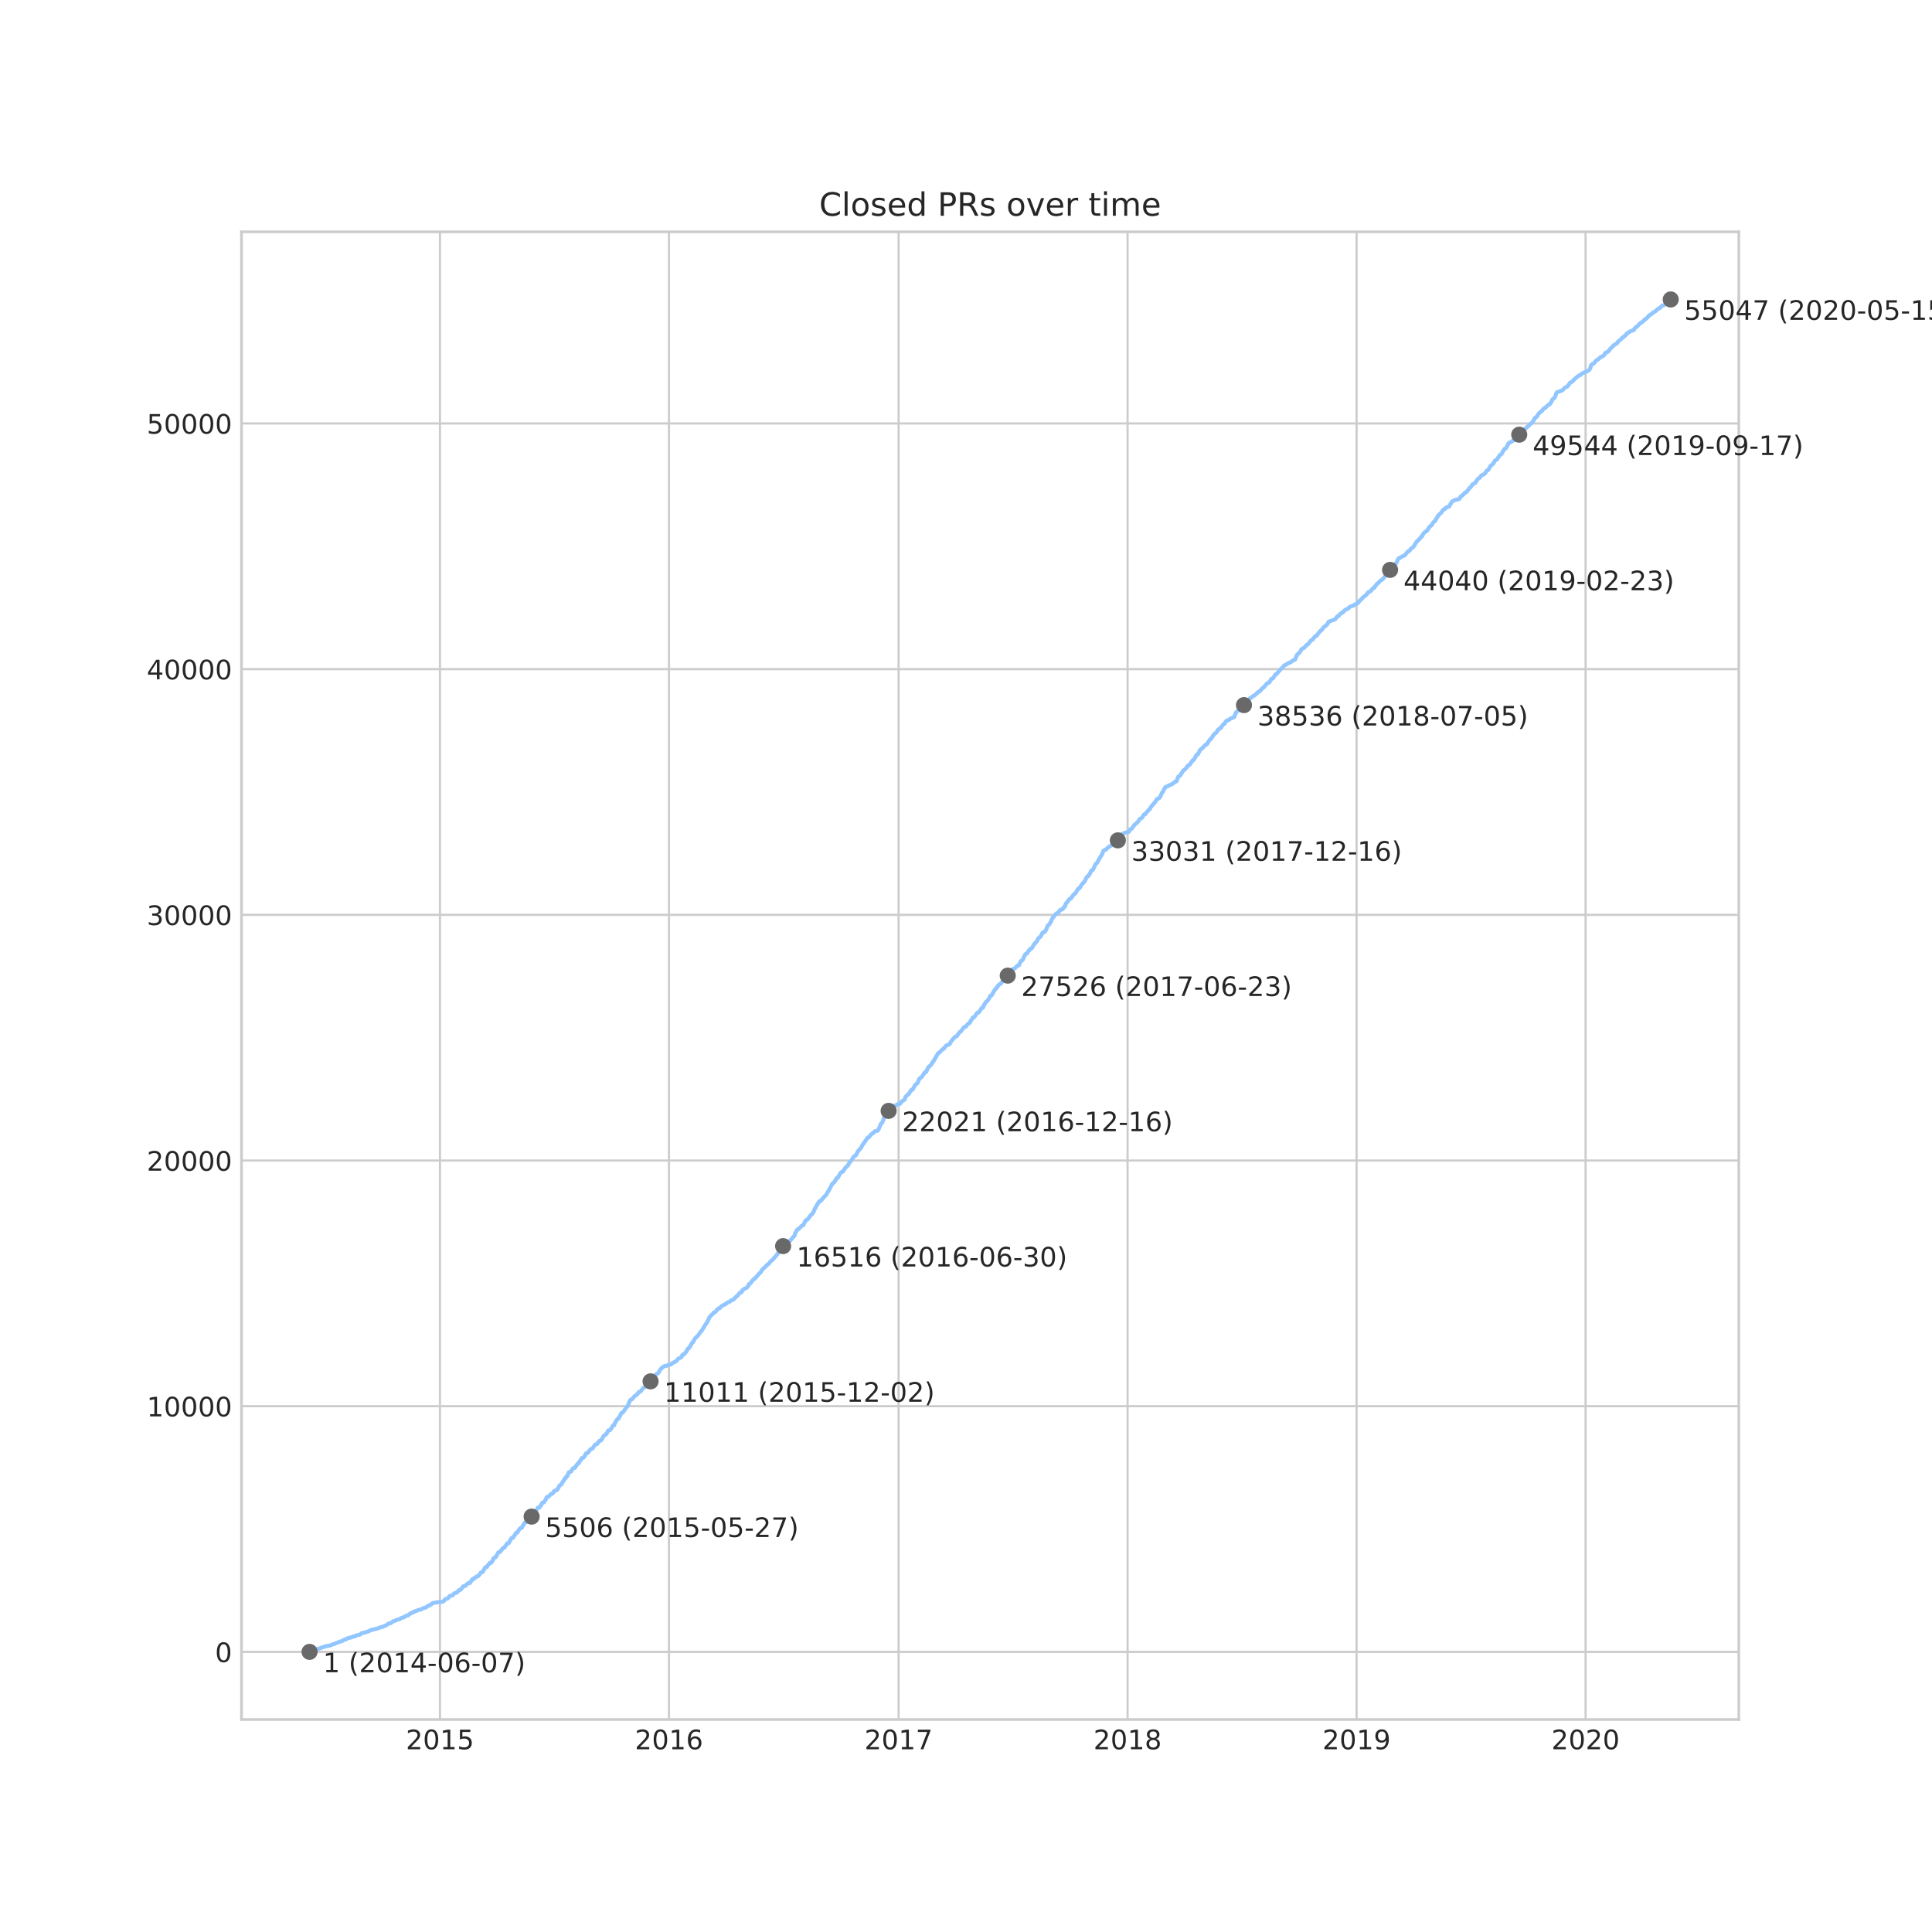 <?xml version="1.0" encoding="utf-8" standalone="no"?>
<!DOCTYPE svg PUBLIC "-//W3C//DTD SVG 1.1//EN"
  "http://www.w3.org/Graphics/SVG/1.1/DTD/svg11.dtd">
<!-- Created with matplotlib (https://matplotlib.org/) -->
<svg height="720pt" version="1.1" viewBox="0 0 720 720" width="720pt" xmlns="http://www.w3.org/2000/svg" xmlns:xlink="http://www.w3.org/1999/xlink">
 <defs>
  <style type="text/css">
*{stroke-linecap:butt;stroke-linejoin:round;}
  </style>
 </defs>
 <g id="figure_1">
  <g id="patch_1">
   <path d="M 0 720 
L 720 720 
L 720 0 
L 0 0 
z
" style="fill:#ffffff;"/>
  </g>
  <g id="axes_1">
   <g id="patch_2">
    <path d="M 90 640.8 
L 648 640.8 
L 648 86.4 
L 90 86.4 
z
" style="fill:#ffffff;"/>
   </g>
   <g id="matplotlib.axis_1">
    <g id="xtick_1">
     <g id="line2d_1">
      <path clip-path="url(#p6d8b7e09fc)" d="M 163.968 640.8 
L 163.968 86.4 
" style="fill:none;stroke:#cccccc;stroke-linecap:round;stroke-width:0.8;"/>
     </g>
     <g id="line2d_2"/>
     <g id="text_1">
      <!-- 2015 -->
      <defs>
       <path d="M 19.188 8.297 
L 53.609 8.297 
L 53.609 0 
L 7.328 0 
L 7.328 8.297 
Q 12.938 14.109 22.625 23.891 
Q 32.328 33.688 34.812 36.531 
Q 39.547 41.844 41.422 45.531 
Q 43.312 49.219 43.312 52.781 
Q 43.312 58.594 39.234 62.25 
Q 35.156 65.922 28.609 65.922 
Q 23.969 65.922 18.812 64.312 
Q 13.672 62.703 7.812 59.422 
L 7.812 69.391 
Q 13.766 71.781 18.938 73 
Q 24.125 74.219 28.422 74.219 
Q 39.75 74.219 46.484 68.547 
Q 53.219 62.891 53.219 53.422 
Q 53.219 48.922 51.531 44.891 
Q 49.859 40.875 45.406 35.406 
Q 44.188 33.984 37.641 27.219 
Q 31.109 20.453 19.188 8.297 
z
" id="DejaVuSans-50"/>
       <path d="M 31.781 66.406 
Q 24.172 66.406 20.328 58.906 
Q 16.5 51.422 16.5 36.375 
Q 16.5 21.391 20.328 13.891 
Q 24.172 6.391 31.781 6.391 
Q 39.453 6.391 43.281 13.891 
Q 47.125 21.391 47.125 36.375 
Q 47.125 51.422 43.281 58.906 
Q 39.453 66.406 31.781 66.406 
z
M 31.781 74.219 
Q 44.047 74.219 50.516 64.516 
Q 56.984 54.828 56.984 36.375 
Q 56.984 17.969 50.516 8.266 
Q 44.047 -1.422 31.781 -1.422 
Q 19.531 -1.422 13.062 8.266 
Q 6.594 17.969 6.594 36.375 
Q 6.594 54.828 13.062 64.516 
Q 19.531 74.219 31.781 74.219 
z
" id="DejaVuSans-48"/>
       <path d="M 12.406 8.297 
L 28.516 8.297 
L 28.516 63.922 
L 10.984 60.406 
L 10.984 69.391 
L 28.422 72.906 
L 38.281 72.906 
L 38.281 8.297 
L 54.391 8.297 
L 54.391 0 
L 12.406 0 
z
" id="DejaVuSans-49"/>
       <path d="M 10.797 72.906 
L 49.516 72.906 
L 49.516 64.594 
L 19.828 64.594 
L 19.828 46.734 
Q 21.969 47.469 24.109 47.828 
Q 26.266 48.188 28.422 48.188 
Q 40.625 48.188 47.75 41.5 
Q 54.891 34.812 54.891 23.391 
Q 54.891 11.625 47.562 5.094 
Q 40.234 -1.422 26.906 -1.422 
Q 22.312 -1.422 17.547 -0.641 
Q 12.797 0.141 7.719 1.703 
L 7.719 11.625 
Q 12.109 9.234 16.797 8.062 
Q 21.484 6.891 26.703 6.891 
Q 35.156 6.891 40.078 11.328 
Q 45.016 15.766 45.016 23.391 
Q 45.016 31 40.078 35.438 
Q 35.156 39.891 26.703 39.891 
Q 22.75 39.891 18.812 39.016 
Q 14.891 38.141 10.797 36.281 
z
" id="DejaVuSans-53"/>
      </defs>
      <g style="fill:#262626;" transform="translate(151.243 651.898)scale(0.1 -0.1)">
       <use xlink:href="#DejaVuSans-50"/>
       <use x="63.623" xlink:href="#DejaVuSans-48"/>
       <use x="127.246" xlink:href="#DejaVuSans-49"/>
       <use x="190.869" xlink:href="#DejaVuSans-53"/>
      </g>
     </g>
    </g>
    <g id="xtick_2">
     <g id="line2d_3">
      <path clip-path="url(#p6d8b7e09fc)" d="M 249.307 640.8 
L 249.307 86.4 
" style="fill:none;stroke:#cccccc;stroke-linecap:round;stroke-width:0.8;"/>
     </g>
     <g id="line2d_4"/>
     <g id="text_2">
      <!-- 2016 -->
      <defs>
       <path d="M 33.016 40.375 
Q 26.375 40.375 22.484 35.828 
Q 18.609 31.297 18.609 23.391 
Q 18.609 15.531 22.484 10.953 
Q 26.375 6.391 33.016 6.391 
Q 39.656 6.391 43.531 10.953 
Q 47.406 15.531 47.406 23.391 
Q 47.406 31.297 43.531 35.828 
Q 39.656 40.375 33.016 40.375 
z
M 52.594 71.297 
L 52.594 62.312 
Q 48.875 64.062 45.094 64.984 
Q 41.312 65.922 37.594 65.922 
Q 27.828 65.922 22.672 59.328 
Q 17.531 52.734 16.797 39.406 
Q 19.672 43.656 24.016 45.922 
Q 28.375 48.188 33.594 48.188 
Q 44.578 48.188 50.953 41.516 
Q 57.328 34.859 57.328 23.391 
Q 57.328 12.156 50.688 5.359 
Q 44.047 -1.422 33.016 -1.422 
Q 20.359 -1.422 13.672 8.266 
Q 6.984 17.969 6.984 36.375 
Q 6.984 53.656 15.188 63.938 
Q 23.391 74.219 37.203 74.219 
Q 40.922 74.219 44.703 73.484 
Q 48.484 72.75 52.594 71.297 
z
" id="DejaVuSans-54"/>
      </defs>
      <g style="fill:#262626;" transform="translate(236.582 651.898)scale(0.1 -0.1)">
       <use xlink:href="#DejaVuSans-50"/>
       <use x="63.623" xlink:href="#DejaVuSans-48"/>
       <use x="127.246" xlink:href="#DejaVuSans-49"/>
       <use x="190.869" xlink:href="#DejaVuSans-54"/>
      </g>
     </g>
    </g>
    <g id="xtick_3">
     <g id="line2d_5">
      <path clip-path="url(#p6d8b7e09fc)" d="M 334.88 640.8 
L 334.88 86.4 
" style="fill:none;stroke:#cccccc;stroke-linecap:round;stroke-width:0.8;"/>
     </g>
     <g id="line2d_6"/>
     <g id="text_3">
      <!-- 2017 -->
      <defs>
       <path d="M 8.203 72.906 
L 55.078 72.906 
L 55.078 68.703 
L 28.609 0 
L 18.312 0 
L 43.219 64.594 
L 8.203 64.594 
z
" id="DejaVuSans-55"/>
      </defs>
      <g style="fill:#262626;" transform="translate(322.155 651.898)scale(0.1 -0.1)">
       <use xlink:href="#DejaVuSans-50"/>
       <use x="63.623" xlink:href="#DejaVuSans-48"/>
       <use x="127.246" xlink:href="#DejaVuSans-49"/>
       <use x="190.869" xlink:href="#DejaVuSans-55"/>
      </g>
     </g>
    </g>
    <g id="xtick_4">
     <g id="line2d_7">
      <path clip-path="url(#p6d8b7e09fc)" d="M 420.219 640.8 
L 420.219 86.4 
" style="fill:none;stroke:#cccccc;stroke-linecap:round;stroke-width:0.8;"/>
     </g>
     <g id="line2d_8"/>
     <g id="text_4">
      <!-- 2018 -->
      <defs>
       <path d="M 31.781 34.625 
Q 24.75 34.625 20.719 30.859 
Q 16.703 27.094 16.703 20.516 
Q 16.703 13.922 20.719 10.156 
Q 24.75 6.391 31.781 6.391 
Q 38.812 6.391 42.859 10.172 
Q 46.922 13.969 46.922 20.516 
Q 46.922 27.094 42.891 30.859 
Q 38.875 34.625 31.781 34.625 
z
M 21.922 38.812 
Q 15.578 40.375 12.031 44.719 
Q 8.5 49.078 8.5 55.328 
Q 8.5 64.062 14.719 69.141 
Q 20.953 74.219 31.781 74.219 
Q 42.672 74.219 48.875 69.141 
Q 55.078 64.062 55.078 55.328 
Q 55.078 49.078 51.531 44.719 
Q 48 40.375 41.703 38.812 
Q 48.828 37.156 52.797 32.312 
Q 56.781 27.484 56.781 20.516 
Q 56.781 9.906 50.312 4.234 
Q 43.844 -1.422 31.781 -1.422 
Q 19.734 -1.422 13.25 4.234 
Q 6.781 9.906 6.781 20.516 
Q 6.781 27.484 10.781 32.312 
Q 14.797 37.156 21.922 38.812 
z
M 18.312 54.391 
Q 18.312 48.734 21.844 45.562 
Q 25.391 42.391 31.781 42.391 
Q 38.141 42.391 41.719 45.562 
Q 45.312 48.734 45.312 54.391 
Q 45.312 60.062 41.719 63.234 
Q 38.141 66.406 31.781 66.406 
Q 25.391 66.406 21.844 63.234 
Q 18.312 60.062 18.312 54.391 
z
" id="DejaVuSans-56"/>
      </defs>
      <g style="fill:#262626;" transform="translate(407.494 651.898)scale(0.1 -0.1)">
       <use xlink:href="#DejaVuSans-50"/>
       <use x="63.623" xlink:href="#DejaVuSans-48"/>
       <use x="127.246" xlink:href="#DejaVuSans-49"/>
       <use x="190.869" xlink:href="#DejaVuSans-56"/>
      </g>
     </g>
    </g>
    <g id="xtick_5">
     <g id="line2d_9">
      <path clip-path="url(#p6d8b7e09fc)" d="M 505.558 640.8 
L 505.558 86.4 
" style="fill:none;stroke:#cccccc;stroke-linecap:round;stroke-width:0.8;"/>
     </g>
     <g id="line2d_10"/>
     <g id="text_5">
      <!-- 2019 -->
      <defs>
       <path d="M 10.984 1.516 
L 10.984 10.5 
Q 14.703 8.734 18.5 7.812 
Q 22.312 6.891 25.984 6.891 
Q 35.75 6.891 40.891 13.453 
Q 46.047 20.016 46.781 33.406 
Q 43.953 29.203 39.594 26.953 
Q 35.25 24.703 29.984 24.703 
Q 19.047 24.703 12.672 31.312 
Q 6.297 37.938 6.297 49.422 
Q 6.297 60.641 12.938 67.422 
Q 19.578 74.219 30.609 74.219 
Q 43.266 74.219 49.922 64.516 
Q 56.594 54.828 56.594 36.375 
Q 56.594 19.141 48.406 8.859 
Q 40.234 -1.422 26.422 -1.422 
Q 22.703 -1.422 18.891 -0.688 
Q 15.094 0.047 10.984 1.516 
z
M 30.609 32.422 
Q 37.25 32.422 41.125 36.953 
Q 45.016 41.5 45.016 49.422 
Q 45.016 57.281 41.125 61.844 
Q 37.25 66.406 30.609 66.406 
Q 23.969 66.406 20.094 61.844 
Q 16.219 57.281 16.219 49.422 
Q 16.219 41.5 20.094 36.953 
Q 23.969 32.422 30.609 32.422 
z
" id="DejaVuSans-57"/>
      </defs>
      <g style="fill:#262626;" transform="translate(492.833 651.898)scale(0.1 -0.1)">
       <use xlink:href="#DejaVuSans-50"/>
       <use x="63.623" xlink:href="#DejaVuSans-48"/>
       <use x="127.246" xlink:href="#DejaVuSans-49"/>
       <use x="190.869" xlink:href="#DejaVuSans-57"/>
      </g>
     </g>
    </g>
    <g id="xtick_6">
     <g id="line2d_11">
      <path clip-path="url(#p6d8b7e09fc)" d="M 590.897 640.8 
L 590.897 86.4 
" style="fill:none;stroke:#cccccc;stroke-linecap:round;stroke-width:0.8;"/>
     </g>
     <g id="line2d_12"/>
     <g id="text_6">
      <!-- 2020 -->
      <g style="fill:#262626;" transform="translate(578.172 651.898)scale(0.1 -0.1)">
       <use xlink:href="#DejaVuSans-50"/>
       <use x="63.623" xlink:href="#DejaVuSans-48"/>
       <use x="127.246" xlink:href="#DejaVuSans-50"/>
       <use x="190.869" xlink:href="#DejaVuSans-48"/>
      </g>
     </g>
    </g>
   </g>
   <g id="matplotlib.axis_2">
    <g id="ytick_1">
     <g id="line2d_13">
      <path clip-path="url(#p6d8b7e09fc)" d="M 90 615.609 
L 648 615.609 
" style="fill:none;stroke:#cccccc;stroke-linecap:round;stroke-width:0.8;"/>
     </g>
     <g id="line2d_14"/>
     <g id="text_7">
      <!-- 0 -->
      <g style="fill:#262626;" transform="translate(80.138 619.408)scale(0.1 -0.1)">
       <use xlink:href="#DejaVuSans-48"/>
      </g>
     </g>
    </g>
    <g id="ytick_2">
     <g id="line2d_15">
      <path clip-path="url(#p6d8b7e09fc)" d="M 90 524.049 
L 648 524.049 
" style="fill:none;stroke:#cccccc;stroke-linecap:round;stroke-width:0.8;"/>
     </g>
     <g id="line2d_16"/>
     <g id="text_8">
      <!-- 10000 -->
      <g style="fill:#262626;" transform="translate(54.688 527.849)scale(0.1 -0.1)">
       <use xlink:href="#DejaVuSans-49"/>
       <use x="63.623" xlink:href="#DejaVuSans-48"/>
       <use x="127.246" xlink:href="#DejaVuSans-48"/>
       <use x="190.869" xlink:href="#DejaVuSans-48"/>
       <use x="254.492" xlink:href="#DejaVuSans-48"/>
      </g>
     </g>
    </g>
    <g id="ytick_3">
     <g id="line2d_17">
      <path clip-path="url(#p6d8b7e09fc)" d="M 90 432.49 
L 648 432.49 
" style="fill:none;stroke:#cccccc;stroke-linecap:round;stroke-width:0.8;"/>
     </g>
     <g id="line2d_18"/>
     <g id="text_9">
      <!-- 20000 -->
      <g style="fill:#262626;" transform="translate(54.688 436.289)scale(0.1 -0.1)">
       <use xlink:href="#DejaVuSans-50"/>
       <use x="63.623" xlink:href="#DejaVuSans-48"/>
       <use x="127.246" xlink:href="#DejaVuSans-48"/>
       <use x="190.869" xlink:href="#DejaVuSans-48"/>
       <use x="254.492" xlink:href="#DejaVuSans-48"/>
      </g>
     </g>
    </g>
    <g id="ytick_4">
     <g id="line2d_19">
      <path clip-path="url(#p6d8b7e09fc)" d="M 90 340.93 
L 648 340.93 
" style="fill:none;stroke:#cccccc;stroke-linecap:round;stroke-width:0.8;"/>
     </g>
     <g id="line2d_20"/>
     <g id="text_10">
      <!-- 30000 -->
      <defs>
       <path d="M 40.578 39.312 
Q 47.656 37.797 51.625 33 
Q 55.609 28.219 55.609 21.188 
Q 55.609 10.406 48.188 4.484 
Q 40.766 -1.422 27.094 -1.422 
Q 22.516 -1.422 17.656 -0.516 
Q 12.797 0.391 7.625 2.203 
L 7.625 11.719 
Q 11.719 9.328 16.594 8.109 
Q 21.484 6.891 26.812 6.891 
Q 36.078 6.891 40.938 10.547 
Q 45.797 14.203 45.797 21.188 
Q 45.797 27.641 41.281 31.266 
Q 36.766 34.906 28.719 34.906 
L 20.219 34.906 
L 20.219 43.016 
L 29.109 43.016 
Q 36.375 43.016 40.234 45.922 
Q 44.094 48.828 44.094 54.297 
Q 44.094 59.906 40.109 62.906 
Q 36.141 65.922 28.719 65.922 
Q 24.656 65.922 20.016 65.031 
Q 15.375 64.156 9.812 62.312 
L 9.812 71.094 
Q 15.438 72.656 20.344 73.438 
Q 25.25 74.219 29.594 74.219 
Q 40.828 74.219 47.359 69.109 
Q 53.906 64.016 53.906 55.328 
Q 53.906 49.266 50.438 45.094 
Q 46.969 40.922 40.578 39.312 
z
" id="DejaVuSans-51"/>
      </defs>
      <g style="fill:#262626;" transform="translate(54.688 344.729)scale(0.1 -0.1)">
       <use xlink:href="#DejaVuSans-51"/>
       <use x="63.623" xlink:href="#DejaVuSans-48"/>
       <use x="127.246" xlink:href="#DejaVuSans-48"/>
       <use x="190.869" xlink:href="#DejaVuSans-48"/>
       <use x="254.492" xlink:href="#DejaVuSans-48"/>
      </g>
     </g>
    </g>
    <g id="ytick_5">
     <g id="line2d_21">
      <path clip-path="url(#p6d8b7e09fc)" d="M 90 249.37 
L 648 249.37 
" style="fill:none;stroke:#cccccc;stroke-linecap:round;stroke-width:0.8;"/>
     </g>
     <g id="line2d_22"/>
     <g id="text_11">
      <!-- 40000 -->
      <defs>
       <path d="M 37.797 64.312 
L 12.891 25.391 
L 37.797 25.391 
z
M 35.203 72.906 
L 47.609 72.906 
L 47.609 25.391 
L 58.016 25.391 
L 58.016 17.188 
L 47.609 17.188 
L 47.609 0 
L 37.797 0 
L 37.797 17.188 
L 4.891 17.188 
L 4.891 26.703 
z
" id="DejaVuSans-52"/>
      </defs>
      <g style="fill:#262626;" transform="translate(54.688 253.169)scale(0.1 -0.1)">
       <use xlink:href="#DejaVuSans-52"/>
       <use x="63.623" xlink:href="#DejaVuSans-48"/>
       <use x="127.246" xlink:href="#DejaVuSans-48"/>
       <use x="190.869" xlink:href="#DejaVuSans-48"/>
       <use x="254.492" xlink:href="#DejaVuSans-48"/>
      </g>
     </g>
    </g>
    <g id="ytick_6">
     <g id="line2d_23">
      <path clip-path="url(#p6d8b7e09fc)" d="M 90 157.81 
L 648 157.81 
" style="fill:none;stroke:#cccccc;stroke-linecap:round;stroke-width:0.8;"/>
     </g>
     <g id="line2d_24"/>
     <g id="text_12">
      <!-- 50000 -->
      <g style="fill:#262626;" transform="translate(54.688 161.609)scale(0.1 -0.1)">
       <use xlink:href="#DejaVuSans-53"/>
       <use x="63.623" xlink:href="#DejaVuSans-48"/>
       <use x="127.246" xlink:href="#DejaVuSans-48"/>
       <use x="190.869" xlink:href="#DejaVuSans-48"/>
       <use x="254.492" xlink:href="#DejaVuSans-48"/>
      </g>
     </g>
    </g>
   </g>
   <g id="line2d_25">
    <path clip-path="url(#p6d8b7e09fc)" d="M 115.364 615.6 
L 116.505 615.215 
L 116.79 614.977 
L 117.49 614.822 
L 117.604 614.776 
L 117.953 614.657 
L 118.36 614.52 
L 118.438 614.474 
L 119.339 614.272 
L 119.366 614.236 
L 119.531 614.117 
L 120.508 613.796 
L 121.124 613.677 
L 121.233 613.512 
L 122.997 613.256 
L 123.324 613.1 
L 123.694 612.954 
L 123.707 612.899 
L 124.354 612.734 
L 125.879 612.102 
L 126.254 611.983 
L 126.336 611.928 
L 126.613 611.809 
L 126.756 611.754 
L 127.434 611.608 
L 127.893 611.297 
L 128.356 611.068 
L 128.435 611.004 
L 129.08 610.885 
L 129.192 610.766 
L 129.321 610.647 
L 129.373 610.601 
L 129.839 610.463 
L 130.979 610.18 
L 131.014 610.143 
L 131.444 610.015 
L 131.477 609.942 
L 132.341 609.786 
L 132.421 609.639 
L 132.842 609.502 
L 132.922 609.42 
L 134.045 609.218 
L 134.236 609.063 
L 134.957 608.568 
L 135.905 608.449 
L 136.539 608.211 
L 136.664 608.12 
L 137.322 607.964 
L 137.744 607.735 
L 137.825 607.653 
L 138.19 607.515 
L 140.999 606.81 
L 141.1 606.719 
L 141.477 606.581 
L 141.528 606.508 
L 142.376 606.371 
L 142.45 606.316 
L 142.856 606.188 
L 143.192 605.922 
L 143.865 605.785 
L 144.1 605.528 
L 144.331 605.409 
L 144.39 605.382 
L 144.54 605.263 
L 144.603 605.19 
L 144.771 605.071 
L 144.791 605.052 
L 145.653 604.897 
L 145.731 604.796 
L 145.917 604.677 
L 146.42 604.274 
L 146.497 604.21 
L 147.114 604.091 
L 147.131 604.054 
L 147.346 603.935 
L 147.411 603.862 
L 147.795 603.706 
L 147.825 603.661 
L 148.765 603.496 
L 148.836 603.413 
L 149.17 603.276 
L 149.237 603.157 
L 149.518 603.038 
L 149.629 602.992 
L 149.747 602.928 
L 150.377 602.772 
L 150.421 602.718 
L 150.655 602.589 
L 150.877 602.434 
L 150.914 602.406 
L 151.275 602.269 
L 151.359 602.168 
L 152.039 602.031 
L 152.103 601.912 
L 152.28 601.784 
L 152.347 601.71 
L 152.553 601.582 
L 152.926 601.381 
L 153.03 601.216 
L 153.621 601.079 
L 153.728 600.95 
L 153.933 600.813 
L 154.328 600.685 
L 154.597 600.465 
L 154.628 600.438 
L 155.27 600.319 
L 155.484 600.19 
L 155.997 599.943 
L 156.9 599.824 
L 157.011 599.724 
L 157.201 599.605 
L 157.403 599.476 
L 157.955 599.22 
L 158.599 599.101 
L 158.602 599.083 
L 158.818 598.964 
L 158.843 598.909 
L 159.063 598.79 
L 159.069 598.771 
L 159.265 598.652 
L 159.336 598.561 
L 159.533 598.442 
L 159.587 598.405 
L 160.198 598.286 
L 160.251 598.158 
L 160.452 598.039 
L 160.477 597.966 
L 160.757 597.837 
L 160.905 597.718 
L 160.988 597.636 
L 161.158 597.517 
L 161.182 597.444 
L 161.864 597.325 
L 161.906 597.279 
L 163.733 597.041 
L 163.751 597.023 
L 165.122 596.894 
L 165.192 596.803 
L 165.346 596.684 
L 165.443 596.62 
L 165.558 596.501 
L 165.667 596.263 
L 165.791 596.144 
L 166.072 595.905 
L 166.086 595.869 
L 166.753 595.75 
L 166.791 595.612 
L 167.02 595.493 
L 167.08 595.475 
L 167.217 595.356 
L 167.309 595.146 
L 167.453 595.027 
L 167.498 594.862 
L 167.687 594.743 
L 167.724 594.697 
L 168.621 594.578 
L 168.795 594.367 
L 169.095 594.019 
L 169.159 593.919 
L 169.33 593.8 
L 169.427 593.708 
L 170.11 593.58 
L 170.248 593.461 
L 170.708 592.985 
L 170.904 592.792 
L 170.994 592.6 
L 171.634 592.472 
L 171.713 592.271 
L 171.882 592.152 
L 172.048 591.987 
L 172.15 591.84 
L 172.212 591.776 
L 172.328 591.657 
L 172.575 591.346 
L 172.635 591.181 
L 173.307 591.062 
L 173.334 591.025 
L 173.516 590.906 
L 173.567 590.824 
L 173.759 590.705 
L 173.835 590.549 
L 173.966 590.43 
L 174.335 590.055 
L 175.13 589.936 
L 175.238 589.606 
L 175.41 589.487 
L 175.49 589.368 
L 175.616 589.249 
L 175.685 589.039 
L 175.82 588.91 
L 175.903 588.59 
L 176.535 588.471 
L 176.603 588.205 
L 176.922 588.077 
L 177.25 587.903 
L 177.364 587.693 
L 177.488 587.574 
L 177.538 587.528 
L 178.181 587.381 
L 178.284 587.235 
L 178.422 587.116 
L 178.469 587.015 
L 178.641 586.896 
L 178.992 586.383 
L 179.075 586.264 
L 179.154 586.109 
L 179.189 586.026 
L 179.817 585.889 
L 179.899 585.715 
L 180.034 585.596 
L 180.15 585.312 
L 180.272 585.193 
L 180.363 584.882 
L 180.504 584.735 
L 180.658 584.47 
L 180.751 584.341 
L 180.805 584.113 
L 181.432 583.994 
L 181.505 583.682 
L 181.656 583.563 
L 182.037 583.096 
L 182.147 582.977 
L 182.226 582.84 
L 182.402 582.721 
L 182.476 582.492 
L 183.11 582.355 
L 183.182 582.245 
L 183.293 582.126 
L 183.4 581.787 
L 183.542 581.668 
L 183.75 581.32 
L 183.838 580.935 
L 183.933 580.789 
L 184.026 580.661 
L 184.218 580.469 
L 184.7 580.349 
L 185.186 579.58 
L 185.239 579.397 
L 185.326 579.205 
L 185.414 579.086 
L 185.574 578.747 
L 185.69 578.601 
L 185.723 578.518 
L 186.359 578.381 
L 186.474 578.18 
L 186.604 577.996 
L 186.775 577.813 
L 186.852 577.676 
L 186.98 577.539 
L 187.054 577.42 
L 187.178 577.227 
L 187.317 577.062 
L 187.415 576.934 
L 187.983 576.779 
L 188.059 576.531 
L 188.214 576.412 
L 188.292 576.174 
L 188.456 576.037 
L 188.657 575.808 
L 188.73 575.634 
L 188.986 575.186 
L 189.629 575.048 
L 189.829 574.6 
L 190.673 573.162 
L 191.255 573.043 
L 191.51 572.484 
L 191.723 572.237 
L 191.823 572.072 
L 191.959 571.926 
L 192.135 571.587 
L 192.207 571.459 
L 192.267 571.285 
L 192.855 571.157 
L 192.961 570.781 
L 193.175 570.479 
L 193.28 570.296 
L 193.375 570.168 
L 193.647 569.793 
L 193.907 569.518 
L 194.056 569.49 
L 194.48 569.371 
L 194.593 569.005 
L 194.843 568.557 
L 195.005 568.428 
L 195.073 568.181 
L 195.231 568.053 
L 195.575 567.394 
L 196.147 567.256 
L 196.23 566.835 
L 196.302 566.67 
L 196.413 566.551 
L 196.46 566.451 
L 196.858 566.323 
L 197.001 565.92 
L 197.112 565.801 
L 197.158 565.636 
L 197.216 565.581 
L 198.035 565.434 
L 198.15 565.132 
L 198.274 565.004 
L 198.324 564.867 
L 198.424 564.748 
L 198.551 564.583 
L 198.654 564.153 
L 198.77 563.969 
L 198.838 563.795 
L 199.443 563.649 
L 199.528 563.42 
L 199.679 563.292 
L 199.759 563.081 
L 199.859 562.926 
L 199.928 562.761 
L 200.229 562.248 
L 200.384 562.074 
L 200.426 561.873 
L 201.09 561.735 
L 201.187 561.561 
L 201.315 561.442 
L 201.426 561.195 
L 201.571 561.067 
L 201.648 560.866 
L 201.785 560.728 
L 201.916 560.38 
L 202.053 560.17 
L 202.122 559.987 
L 202.715 559.849 
L 202.827 559.63 
L 202.995 559.437 
L 203.456 558.705 
L 203.546 558.384 
L 203.634 558.247 
L 203.695 558.036 
L 203.745 557.945 
L 204.359 557.807 
L 205.413 556.709 
L 205.995 556.59 
L 206.092 556.352 
L 206.258 556.178 
L 206.349 555.985 
L 206.472 555.839 
L 206.546 555.61 
L 207.638 555.29 
L 207.706 555.024 
L 207.863 554.887 
L 207.979 554.63 
L 208.122 554.475 
L 208.237 554.072 
L 208.392 553.825 
L 208.92 553.294 
L 209.259 553.165 
L 209.382 552.799 
L 209.514 552.68 
L 209.627 552.323 
L 209.773 552.195 
L 209.884 552.058 
L 210.026 551.929 
L 210.27 551.334 
L 210.493 551.16 
L 210.553 550.913 
L 210.889 550.776 
L 211.036 550.281 
L 211.427 550.135 
L 211.944 548.734 
L 212.549 548.532 
L 212.605 548.358 
L 212.996 548.221 
L 213.12 547.818 
L 213.584 547.177 
L 214.176 547.058 
L 214.365 546.802 
L 214.466 546.665 
L 214.572 546.417 
L 214.679 546.298 
L 215.37 545.383 
L 215.765 545.264 
L 215.885 544.806 
L 216.035 544.641 
L 216.859 543.396 
L 217.384 543.277 
L 217.668 542.956 
L 217.763 542.783 
L 217.92 542.636 
L 218.032 542.37 
L 218.216 541.986 
L 218.341 541.812 
L 218.436 541.675 
L 218.464 541.574 
L 219.084 541.455 
L 219.19 541.244 
L 219.356 541.052 
L 219.468 540.896 
L 219.584 540.695 
L 219.925 540.301 
L 220.14 540.027 
L 220.754 539.871 
L 220.861 539.798 
L 220.949 539.66 
L 221.06 539.45 
L 221.243 539.111 
L 221.866 538.314 
L 222.419 538.186 
L 222.59 538.058 
L 222.729 537.829 
L 222.877 537.637 
L 222.997 537.463 
L 223.333 537.087 
L 223.417 536.95 
L 223.966 536.813 
L 224.118 536.547 
L 224.507 536.035 
L 224.805 535.357 
L 224.975 535.137 
L 225.089 534.972 
L 225.636 534.762 
L 225.772 534.487 
L 225.914 534.322 
L 226.154 534.194 
L 226.264 533.883 
L 226.394 533.617 
L 226.493 533.462 
L 226.592 533.288 
L 226.678 533.086 
L 227.365 532.949 
L 227.786 532.317 
L 227.999 532.033 
L 228.173 531.667 
L 228.46 531.273 
L 228.903 531.127 
L 229.016 530.55 
L 229.23 530.248 
L 229.542 529.763 
L 229.931 529.021 
L 230.09 528.875 
L 230.127 528.801 
L 230.546 528.682 
L 230.594 528.38 
L 230.694 528.252 
L 230.787 528.096 
L 230.861 527.886 
L 230.987 527.748 
L 231.099 527.62 
L 231.172 527.419 
L 231.275 527.144 
L 231.381 526.961 
L 231.495 526.769 
L 231.661 526.54 
L 232.099 526.384 
L 233.549 524.352 
L 233.751 524.223 
L 233.903 523.857 
L 234.001 523.711 
L 234.117 523.427 
L 234.427 522.758 
L 234.59 522.273 
L 234.737 522.072 
L 234.991 521.678 
L 235.53 521.467 
L 235.688 521.266 
L 235.789 521.156 
L 235.982 520.945 
L 236.193 520.643 
L 236.628 520.158 
L 237.068 519.984 
L 237.189 519.874 
L 237.344 519.682 
L 237.409 519.59 
L 237.602 519.444 
L 237.758 519.215 
L 238.004 518.904 
L 238.087 518.748 
L 238.456 518.675 
L 238.759 518.537 
L 239.332 517.759 
L 239.413 517.631 
L 239.637 517.338 
L 239.732 517.21 
L 239.805 517.164 
L 240.32 516.944 
L 240.472 516.679 
L 240.563 516.551 
L 240.835 516.166 
L 241.592 515.608 
L 242.086 515.351 
L 242.261 515.058 
L 242.391 514.921 
L 243.088 513.84 
L 243.303 513.676 
L 243.432 513.63 
L 243.644 513.502 
L 243.744 513.392 
L 244.003 513.172 
L 244.105 512.934 
L 244.2 512.723 
L 244.298 512.559 
L 244.399 512.348 
L 244.534 512.211 
L 244.643 512.018 
L 244.733 511.973 
L 245.192 511.844 
L 245.302 511.725 
L 245.78 510.92 
L 245.893 510.709 
L 246.469 509.922 
L 246.739 509.766 
L 246.969 509.565 
L 247.148 509.436 
L 247.288 509.272 
L 247.755 509.07 
L 248.579 508.951 
L 249.168 508.631 
L 250.053 508.493 
L 250.477 508.072 
L 250.625 507.99 
L 250.904 507.843 
L 251.003 507.77 
L 251.835 507.404 
L 252.092 507.12 
L 252.327 506.909 
L 252.476 506.717 
L 252.566 506.507 
L 253.015 506.232 
L 253.094 506.195 
L 253.478 506.03 
L 253.615 505.975 
L 253.763 505.847 
L 253.873 505.802 
L 254.04 505.655 
L 254.206 505.133 
L 254.332 505.014 
L 254.404 504.877 
L 254.511 504.785 
L 255.056 504.62 
L 255.334 504.218 
L 255.588 503.897 
L 255.668 503.824 
L 255.793 503.705 
L 255.836 503.531 
L 256.049 503.119 
L 256.269 502.78 
L 256.364 502.588 
L 256.729 502.423 
L 257.378 501.416 
L 257.494 501.233 
L 257.79 500.61 
L 258.061 500.28 
L 258.28 500.152 
L 258.529 499.667 
L 259.135 498.623 
L 259.342 498.495 
L 259.551 498.266 
L 259.786 498.028 
L 260.162 497.689 
L 260.96 496.526 
L 261.103 496.252 
L 261.46 496.023 
L 261.94 495.217 
L 262.051 495.034 
L 263.103 493.331 
L 263.294 493.139 
L 263.451 492.882 
L 264.139 491.518 
L 264.287 491.088 
L 264.681 490.603 
L 264.878 490.419 
L 264.988 490.191 
L 265.23 489.971 
L 265.427 489.852 
L 265.745 489.577 
L 265.918 489.22 
L 266.058 489.11 
L 266.588 488.955 
L 266.708 488.808 
L 266.802 488.671 
L 267.115 488.268 
L 267.217 488.121 
L 267.588 487.728 
L 268.226 487.499 
L 268.797 486.858 
L 269.052 486.684 
L 269.154 486.592 
L 270.553 485.906 
L 270.596 485.787 
L 270.79 485.658 
L 271.024 485.475 
L 271.969 485.082 
L 272.094 484.926 
L 272.381 484.779 
L 272.492 484.569 
L 273.133 484.431 
L 273.155 484.413 
L 273.355 484.294 
L 273.839 483.763 
L 273.929 483.589 
L 274.153 483.406 
L 274.415 483.186 
L 274.897 482.829 
L 275.007 482.683 
L 275.714 481.804 
L 276.294 481.611 
L 276.42 481.483 
L 276.508 481.025 
L 276.637 480.897 
L 276.776 480.769 
L 277.644 480.174 
L 278.029 480.046 
L 278.511 479.67 
L 278.968 479.011 
L 279.055 478.581 
L 279.428 478.462 
L 279.815 478.022 
L 279.927 477.885 
L 280.186 477.546 
L 280.824 476.768 
L 281.174 476.621 
L 281.281 476.502 
L 281.424 476.328 
L 281.536 476.145 
L 281.701 475.98 
L 281.932 475.816 
L 282.093 475.651 
L 282.154 475.495 
L 282.264 475.367 
L 282.662 474.891 
L 283.388 474.213 
L 283.523 474.039 
L 283.728 473.719 
L 283.853 473.563 
L 284.102 473.078 
L 284.621 472.629 
L 284.795 472.501 
L 285.986 471.302 
L 286.216 471.164 
L 286.308 471.1 
L 286.533 470.926 
L 286.7 470.725 
L 287.183 470.075 
L 287.314 469.938 
L 287.478 469.846 
L 287.725 469.718 
L 287.855 469.516 
L 288.013 469.361 
L 288.154 469.205 
L 288.415 468.921 
L 288.664 468.637 
L 288.774 468.445 
L 288.979 468.244 
L 289.513 467.649 
L 290.352 466.385 
L 290.427 466.229 
L 290.538 465.9 
L 290.909 465.561 
L 291.132 465.387 
L 291.363 465.057 
L 291.458 464.902 
L 291.598 464.709 
L 291.691 464.517 
L 291.89 464.316 
L 292.006 464.169 
L 292.11 464.004 
L 292.312 463.876 
L 293.112 463.602 
L 293.834 462.649 
L 294.38 462.466 
L 295.724 460.836 
L 295.931 460.708 
L 296.241 460.095 
L 296.35 459.564 
L 297.221 458.135 
L 297.654 458.016 
L 298.039 457.586 
L 298.19 457.449 
L 298.574 457.037 
L 298.949 456.744 
L 299.358 456.588 
L 299.464 456.368 
L 300.037 455.261 
L 300.142 455.05 
L 300.271 454.821 
L 300.454 454.665 
L 300.888 454.519 
L 301.545 453.667 
L 301.623 453.521 
L 302.19 452.77 
L 302.569 452.596 
L 302.944 452.028 
L 303.049 451.864 
L 303.157 451.644 
L 303.267 451.36 
L 303.446 451.067 
L 303.538 450.728 
L 303.641 450.49 
L 303.777 450.307 
L 304.323 449.291 
L 304.417 449.099 
L 304.553 448.943 
L 305.322 447.698 
L 305.842 447.56 
L 307.101 446.068 
L 307.631 445.555 
L 307.74 445.409 
L 307.927 445.207 
L 308.252 444.649 
L 308.658 443.962 
L 308.774 443.806 
L 309.003 443.376 
L 309.214 442.964 
L 309.749 441.984 
L 309.867 441.765 
L 310.012 441.408 
L 310.111 441.27 
L 310.909 440.565 
L 311.149 440.144 
L 311.282 439.997 
L 311.835 438.99 
L 312.318 438.844 
L 312.4 438.652 
L 312.591 438.221 
L 312.699 438.047 
L 313.23 437.132 
L 313.458 436.939 
L 313.627 436.793 
L 314.05 436.665 
L 314.201 436.509 
L 314.285 436.344 
L 314.641 435.813 
L 314.867 435.502 
L 314.972 435.282 
L 315.832 434.486 
L 315.94 434.421 
L 316.313 433.726 
L 316.418 433.561 
L 316.543 433.332 
L 316.652 433.112 
L 317.064 432.682 
L 317.254 432.563 
L 317.471 432.215 
L 318.002 431.29 
L 318.11 431.134 
L 318.416 430.86 
L 318.839 430.668 
L 318.949 430.494 
L 319.384 429.761 
L 319.496 429.523 
L 319.667 429.138 
L 319.775 428.974 
L 320.414 428.287 
L 320.545 428.159 
L 320.633 427.994 
L 320.801 427.811 
L 321.033 427.417 
L 321.133 427.271 
L 321.216 427.106 
L 321.394 426.758 
L 323.38 423.956 
L 323.826 423.791 
L 323.956 423.581 
L 324.134 423.379 
L 324.232 423.27 
L 324.348 423.123 
L 324.457 422.958 
L 324.753 422.702 
L 325.034 422.455 
L 325.479 422.217 
L 325.586 422.079 
L 325.763 421.85 
L 325.885 421.75 
L 325.976 421.621 
L 326.252 421.53 
L 327.123 421.356 
L 327.215 421.1 
L 327.316 420.971 
L 327.409 420.825 
L 327.53 420.651 
L 327.841 419.863 
L 327.947 419.68 
L 328.097 419.278 
L 328.221 418.93 
L 328.317 418.801 
L 328.395 418.701 
L 328.671 418.572 
L 328.95 417.968 
L 329.585 416.256 
L 329.673 416.119 
L 329.759 415.844 
L 330.254 415.643 
L 330.43 415.267 
L 330.658 414.828 
L 330.858 414.498 
L 331.091 414.187 
L 331.201 413.958 
L 331.571 413.582 
L 331.984 413.454 
L 332.097 413.235 
L 332.347 412.942 
L 332.475 412.749 
L 332.68 412.484 
L 332.96 412.163 
L 333.835 412.026 
L 334.004 411.834 
L 334.134 411.751 
L 334.456 411.541 
L 335.251 411.394 
L 335.483 411.266 
L 335.576 411.083 
L 335.682 410.881 
L 335.798 410.698 
L 336.603 410.103 
L 336.954 409.957 
L 337.037 409.856 
L 337.178 409.728 
L 337.29 409.197 
L 337.457 408.794 
L 338.243 407.97 
L 338.557 407.842 
L 338.765 407.54 
L 338.876 407.32 
L 339.097 406.999 
L 339.523 406.395 
L 339.631 406.184 
L 340.126 406.038 
L 340.235 405.791 
L 340.365 405.598 
L 340.482 405.388 
L 340.59 405.141 
L 340.743 404.857 
L 340.853 404.747 
L 341.056 404.381 
L 341.175 404.243 
L 341.387 404.024 
L 341.83 403.758 
L 341.985 403.438 
L 342.08 403.218 
L 342.16 403.053 
L 342.267 402.833 
L 342.364 402.659 
L 342.472 402.366 
L 342.645 402.018 
L 342.754 401.909 
L 343.09 401.634 
L 343.428 401.497 
L 343.539 401.286 
L 343.634 401.158 
L 343.721 401.03 
L 343.825 400.883 
L 344.241 400.297 
L 344.327 400.041 
L 344.442 399.894 
L 344.542 399.693 
L 345.109 399.519 
L 345.237 399.244 
L 345.34 399.052 
L 345.396 398.905 
L 345.474 398.759 
L 345.529 398.64 
L 345.64 398.374 
L 345.879 397.926 
L 345.979 397.733 
L 346.925 396.891 
L 347.028 396.681 
L 347.196 396.534 
L 347.294 396.369 
L 347.331 396.223 
L 347.434 396.003 
L 348.177 395.078 
L 348.295 394.749 
L 349.653 392.46 
L 350.034 392.295 
L 350.252 392.057 
L 351.264 391.013 
L 351.631 390.885 
L 351.868 390.693 
L 351.979 390.39 
L 352.67 389.612 
L 353.363 389.438 
L 353.589 389.292 
L 353.98 388.99 
L 354.257 388.431 
L 354.338 388.239 
L 354.499 388.12 
L 354.728 387.781 
L 354.954 387.433 
L 355.126 387.287 
L 355.403 387.021 
L 355.548 386.847 
L 355.649 386.728 
L 355.761 386.591 
L 355.896 386.38 
L 356.104 386.298 
L 356.554 386.169 
L 356.665 386.014 
L 356.874 385.666 
L 357.018 385.51 
L 357.145 385.263 
L 357.855 384.466 
L 358.168 384.32 
L 358.417 383.954 
L 359.044 383.047 
L 359.255 382.809 
L 359.864 382.663 
L 360.361 381.994 
L 360.721 381.646 
L 361.02 381.353 
L 361.387 381.198 
L 361.76 380.383 
L 362.036 380.108 
L 362.134 380.008 
L 362.193 379.861 
L 362.433 379.412 
L 362.531 379.238 
L 363.108 379.028 
L 363.217 378.79 
L 363.366 378.634 
L 363.591 378.305 
L 364.171 377.453 
L 364.761 377.297 
L 364.814 377.114 
L 364.922 377.004 
L 365.319 376.482 
L 365.425 376.281 
L 365.601 376.07 
L 365.704 375.796 
L 365.988 375.603 
L 366.354 375.475 
L 366.46 375.118 
L 366.689 374.734 
L 366.779 374.377 
L 366.928 374.212 
L 367 374.038 
L 367.153 373.91 
L 367.254 373.736 
L 367.329 373.589 
L 367.442 373.406 
L 368.1 372.866 
L 368.224 372.6 
L 368.331 372.454 
L 368.436 372.326 
L 368.648 372.042 
L 368.757 371.84 
L 368.837 371.666 
L 368.942 371.502 
L 369.033 371.209 
L 369.051 371.08 
L 369.569 370.934 
L 369.902 370.375 
L 370.013 370.101 
L 370.182 369.771 
L 370.289 369.606 
L 370.843 368.746 
L 370.952 368.563 
L 371.255 368.407 
L 371.361 368.215 
L 371.474 367.949 
L 371.568 367.83 
L 371.729 367.674 
L 372.399 366.85 
L 372.87 366.695 
L 373.003 366.557 
L 373.104 366.411 
L 373.194 366.274 
L 373.289 366.136 
L 373.46 365.926 
L 373.534 365.724 
L 373.71 365.596 
L 373.79 365.44 
L 373.936 365.294 
L 373.979 365.175 
L 374.629 364.992 
L 375.061 364.561 
L 375.146 364.369 
L 375.304 364.223 
L 375.426 363.957 
L 375.531 363.646 
L 375.682 363.371 
L 375.75 363.28 
L 376.194 363.142 
L 376.249 362.968 
L 376.343 362.675 
L 376.466 362.51 
L 376.842 361.851 
L 376.948 361.705 
L 377.034 361.631 
L 377.194 361.467 
L 377.249 361.21 
L 377.839 361.082 
L 377.862 361.027 
L 378.221 360.89 
L 378.49 360.514 
L 378.806 360.313 
L 378.903 360.176 
L 379.009 360.029 
L 379.077 359.91 
L 379.751 359.727 
L 379.887 359.352 
L 379.995 358.921 
L 380.256 358.619 
L 380.353 358.399 
L 380.432 358.253 
L 380.506 358.116 
L 380.958 357.914 
L 381.108 357.749 
L 381.226 357.456 
L 381.332 357.255 
L 381.438 357.072 
L 381.546 356.706 
L 382.006 355.799 
L 382.171 355.616 
L 382.241 355.534 
L 382.787 355.305 
L 382.896 355.039 
L 383.021 354.755 
L 383.129 354.618 
L 383.337 354.371 
L 383.599 354.188 
L 383.824 353.702 
L 384.446 353.455 
L 384.548 353.29 
L 384.8 352.897 
L 384.911 352.668 
L 385.543 351.651 
L 385.928 351.423 
L 386.025 351.221 
L 386.162 351.038 
L 386.452 350.699 
L 386.601 350.534 
L 386.701 350.086 
L 386.864 349.857 
L 386.937 349.765 
L 387.025 349.637 
L 387.369 349.335 
L 387.638 349.216 
L 387.748 349.033 
L 388.168 348.346 
L 388.272 348.071 
L 388.433 347.852 
L 388.543 347.623 
L 388.634 347.513 
L 389.301 347.339 
L 389.368 347.211 
L 389.479 347.064 
L 389.617 346.909 
L 389.716 346.597 
L 389.883 346.359 
L 390.079 345.929 
L 390.138 345.782 
L 390.248 345.389 
L 390.381 345.132 
L 390.459 344.995 
L 390.585 344.849 
L 390.685 344.821 
L 391.094 344.418 
L 391.174 344.226 
L 391.281 344.089 
L 391.668 343.448 
L 391.725 343.32 
L 391.765 343.127 
L 391.875 342.88 
L 392.386 341.964 
L 392.489 341.873 
L 392.88 341.388 
L 392.991 341.232 
L 393.706 340.408 
L 394.274 340.289 
L 394.608 339.749 
L 394.701 339.538 
L 394.994 339.392 
L 395.056 339.254 
L 395.127 339.126 
L 395.403 338.961 
L 395.48 338.943 
L 396.074 338.815 
L 396.289 338.458 
L 396.347 338.293 
L 396.454 338.128 
L 396.615 338 
L 396.819 337.908 
L 396.903 337.744 
L 397.009 337.377 
L 397.057 337.185 
L 397.16 336.846 
L 397.476 336.535 
L 397.559 336.297 
L 397.763 336.169 
L 397.888 336.022 
L 398.532 335.07 
L 398.656 334.997 
L 398.727 334.96 
L 399.061 334.841 
L 399.249 334.64 
L 399.883 333.669 
L 399.994 333.532 
L 400.131 333.367 
L 400.773 332.927 
L 400.86 332.781 
L 400.965 332.634 
L 401.075 332.442 
L 401.281 332.039 
L 401.378 331.911 
L 401.503 331.765 
L 401.601 331.536 
L 401.707 331.371 
L 401.828 331.179 
L 402.354 330.931 
L 403.043 329.778 
L 403.654 329.036 
L 404.063 328.688 
L 404.27 328.331 
L 404.375 328.111 
L 404.502 327.901 
L 404.639 327.599 
L 404.92 327.013 
L 405.017 326.866 
L 405.17 326.646 
L 405.583 326.5 
L 405.803 326.07 
L 405.96 325.877 
L 406.199 325.529 
L 406.309 325.227 
L 406.483 324.879 
L 406.59 324.65 
L 406.654 324.449 
L 406.77 324.394 
L 407.206 324.238 
L 407.327 324.055 
L 407.75 323.25 
L 407.839 323.112 
L 407.949 322.709 
L 408.207 322.178 
L 408.371 321.968 
L 408.597 321.757 
L 408.842 321.602 
L 408.95 321.382 
L 409.078 321.098 
L 409.192 320.906 
L 410.642 318.424 
L 410.687 318.296 
L 410.853 318.031 
L 411.096 317.39 
L 411.204 317.051 
L 411.692 316.785 
L 412.124 316.657 
L 412.278 316.447 
L 412.535 316.245 
L 412.639 316.108 
L 413.373 315.476 
L 413.857 315.302 
L 413.955 315.119 
L 415.155 314.698 
L 415.541 314.57 
L 415.738 314.46 
L 416.064 314.185 
L 416.171 313.874 
L 416.299 313.709 
L 416.402 313.489 
L 416.519 313.361 
L 417.029 312.308 
L 417.145 312.116 
L 417.243 311.841 
L 417.37 311.64 
L 417.961 310.889 
L 419.822 310.166 
L 420.628 310.047 
L 421.104 309.186 
L 421.761 308.756 
L 421.964 308.573 
L 422.074 308.38 
L 422.531 307.703 
L 422.661 307.547 
L 422.909 307.291 
L 423.384 306.86 
L 423.652 306.732 
L 424.346 305.917 
L 424.539 305.533 
L 424.678 305.341 
L 424.763 305.194 
L 425.435 304.883 
L 425.728 304.544 
L 425.829 304.379 
L 426.347 303.583 
L 426.408 303.482 
L 426.967 303.317 
L 427.078 302.978 
L 427.209 302.85 
L 427.468 302.575 
L 427.614 302.374 
L 427.722 302.237 
L 428.324 301.623 
L 428.604 301.44 
L 428.713 301.11 
L 428.935 300.717 
L 429.046 300.57 
L 430.091 299.343 
L 430.27 299.206 
L 430.354 299.041 
L 430.456 298.904 
L 430.593 298.638 
L 430.905 298.263 
L 431.261 297.686 
L 431.902 297.503 
L 432.373 296.999 
L 432.529 296.633 
L 432.682 296.258 
L 432.793 295.965 
L 433.153 295.269 
L 433.245 295.205 
L 433.406 295.013 
L 433.505 294.839 
L 433.62 294.674 
L 433.78 294.207 
L 433.87 294.042 
L 434.311 293.383 
L 434.507 293.209 
L 434.583 293.172 
L 435.145 293.053 
L 435.417 292.779 
L 435.888 292.614 
L 436.072 292.513 
L 437.025 292.101 
L 437.134 291.964 
L 437.92 291.341 
L 438.42 291.213 
L 438.521 291.03 
L 438.633 290.718 
L 438.725 290.316 
L 438.823 290.169 
L 438.93 289.949 
L 438.989 289.766 
L 439.081 289.482 
L 439.266 289.327 
L 439.824 289.043 
L 440.154 288.512 
L 440.256 288.274 
L 440.41 288.027 
L 440.706 287.615 
L 440.808 287.376 
L 440.964 287.193 
L 441.366 286.882 
L 441.625 286.745 
L 442.696 285.353 
L 442.749 285.289 
L 443.18 285.152 
L 443.613 284.63 
L 443.72 284.41 
L 443.839 284.254 
L 443.943 284.144 
L 444.202 283.751 
L 444.356 283.43 
L 444.846 283.211 
L 445.015 282.899 
L 445.149 282.734 
L 445.264 282.579 
L 445.374 282.332 
L 445.863 281.388 
L 446.031 281.242 
L 446.051 281.224 
L 446.489 281.077 
L 446.526 280.912 
L 446.636 280.665 
L 446.847 280.336 
L 446.952 280.116 
L 447.025 279.887 
L 447.112 279.631 
L 447.257 279.484 
L 448.071 278.797 
L 448.241 278.66 
L 448.338 278.559 
L 448.453 278.413 
L 448.577 278.257 
L 448.775 278.083 
L 448.883 277.918 
L 449.3 277.561 
L 449.758 277.415 
L 449.805 277.268 
L 449.896 277.094 
L 450.06 276.93 
L 450.14 276.783 
L 450.491 276.234 
L 450.574 276.06 
L 450.95 275.538 
L 451.287 275.419 
L 451.549 275.071 
L 451.773 274.631 
L 452.415 273.725 
L 452.515 273.606 
L 452.574 273.478 
L 453.231 273.057 
L 453.338 272.919 
L 453.472 272.699 
L 453.917 271.994 
L 454.133 271.766 
L 454.804 271.418 
L 454.903 271.271 
L 455.019 271.125 
L 455.201 270.996 
L 455.296 270.722 
L 455.4 270.529 
L 455.537 270.383 
L 456.044 269.834 
L 456.441 269.651 
L 456.568 269.293 
L 456.746 268.982 
L 456.843 268.872 
L 457.178 268.561 
L 457.252 268.524 
L 458.026 268.295 
L 458.335 267.929 
L 458.706 267.764 
L 459.983 267.215 
L 460.091 266.766 
L 460.146 266.602 
L 460.242 266.4 
L 460.379 266.199 
L 460.475 265.842 
L 460.562 265.677 
L 460.66 265.43 
L 461.612 264.679 
L 461.752 264.523 
L 462.135 264.084 
L 462.224 263.992 
L 462.336 263.836 
L 462.418 263.754 
L 462.948 263.562 
L 463.053 263.342 
L 463.2 263.122 
L 463.394 262.893 
L 463.628 262.719 
L 463.731 262.536 
L 463.938 262.399 
L 464.127 262.252 
L 464.476 262.024 
L 465.838 260.211 
L 466.242 260.064 
L 466.615 259.735 
L 466.894 259.469 
L 467.724 259.011 
L 467.899 258.865 
L 468.192 258.553 
L 468.442 258.361 
L 468.861 257.894 
L 468.938 257.821 
L 469.501 257.638 
L 469.66 257.418 
L 469.776 257.217 
L 469.956 257.043 
L 470.177 256.75 
L 470.858 256.182 
L 471.126 256.054 
L 471.226 255.852 
L 471.371 255.706 
L 471.464 255.541 
L 471.621 255.404 
L 472.143 254.708 
L 472.241 254.607 
L 472.861 254.452 
L 473.115 254.232 
L 473.222 253.921 
L 473.464 253.545 
L 473.574 253.426 
L 473.667 253.27 
L 473.769 253.042 
L 474.068 252.932 
L 474.433 252.813 
L 474.583 252.529 
L 474.689 252.309 
L 474.903 252.025 
L 475.012 251.815 
L 475.233 251.522 
L 475.336 251.393 
L 475.435 251.256 
L 475.643 251.21 
L 475.919 251.055 
L 476.383 250.359 
L 476.574 250.176 
L 476.692 250.102 
L 476.885 249.864 
L 477.33 249.315 
L 477.917 248.857 
L 478.018 248.692 
L 478.416 248.226 
L 478.499 248.106 
L 478.637 247.969 
L 478.741 247.905 
L 479.537 247.557 
L 479.886 247.237 
L 480.72 246.916 
L 481.057 246.77 
L 481.199 246.651 
L 481.406 246.449 
L 481.507 246.385 
L 481.745 246.239 
L 481.851 246.138 
L 482.101 246.028 
L 482.637 245.799 
L 482.762 245.561 
L 482.862 245.222 
L 482.902 245.076 
L 483.007 244.884 
L 483.136 244.655 
L 483.242 244.38 
L 483.277 244.206 
L 483.384 243.977 
L 484.029 243.437 
L 484.208 243.309 
L 484.334 243.107 
L 484.434 242.97 
L 484.562 242.805 
L 484.663 242.668 
L 484.733 242.53 
L 484.836 242.247 
L 484.996 241.999 
L 485.098 241.899 
L 485.972 241.413 
L 486.798 240.608 
L 486.908 240.351 
L 487.495 240.058 
L 487.783 239.701 
L 487.973 239.417 
L 488.093 239.234 
L 488.332 238.969 
L 488.712 238.575 
L 489.207 238.374 
L 489.285 238.172 
L 489.395 237.998 
L 489.638 237.733 
L 489.749 237.586 
L 489.902 237.376 
L 490.082 237.238 
L 490.16 237.128 
L 490.716 236.9 
L 490.818 236.716 
L 490.91 236.542 
L 491.024 236.378 
L 492.072 235.087 
L 492.376 234.958 
L 492.47 234.757 
L 492.7 234.556 
L 492.804 234.446 
L 492.902 234.308 
L 493.008 234.116 
L 493.55 233.484 
L 493.966 233.347 
L 494.527 232.761 
L 494.662 232.569 
L 495.06 231.864 
L 495.16 231.699 
L 495.742 231.479 
L 496.962 231.04 
L 497.38 230.912 
L 497.576 230.765 
L 497.928 230.39 
L 498.03 230.17 
L 498.152 230.014 
L 498.36 229.74 
L 498.565 229.639 
L 498.946 229.511 
L 499.021 229.291 
L 499.131 229.099 
L 500.141 228.284 
L 500.548 228.165 
L 501.17 227.387 
L 501.265 227.35 
L 501.608 227.158 
L 501.735 227.084 
L 502.268 226.91 
L 502.448 226.773 
L 502.572 226.608 
L 502.788 226.343 
L 503.339 225.995 
L 504.415 225.683 
L 504.499 225.583 
L 504.796 225.4 
L 504.903 225.326 
L 505.205 225.152 
L 505.699 224.969 
L 506.006 224.731 
L 506.302 224.521 
L 506.411 224.283 
L 506.534 224.072 
L 506.642 223.971 
L 507.461 223.175 
L 507.561 223.065 
L 507.813 222.809 
L 508.08 222.543 
L 508.147 222.406 
L 509.022 221.838 
L 509.187 221.618 
L 509.508 221.289 
L 509.672 220.986 
L 509.798 220.831 
L 509.88 220.739 
L 510.631 220.41 
L 510.991 220.062 
L 511.245 219.714 
L 511.398 219.576 
L 511.509 219.421 
L 511.609 219.338 
L 512.174 219.009 
L 512.282 218.78 
L 512.374 218.588 
L 512.471 218.505 
L 512.654 218.295 
L 512.873 218.011 
L 513.001 217.8 
L 513.075 217.654 
L 513.722 217.214 
L 514.224 216.592 
L 514.479 216.381 
L 514.588 216.308 
L 515.231 215.914 
L 515.734 215.291 
L 515.848 215.136 
L 516.06 214.852 
L 516.465 214.239 
L 516.99 214.01 
L 517.452 213.36 
L 517.567 213.158 
L 517.939 212.6 
L 518.045 212.389 
L 518.153 212.27 
L 518.279 212.206 
L 518.608 212.078 
L 518.708 211.757 
L 518.853 211.519 
L 518.96 211.162 
L 519.201 210.869 
L 519.468 210.448 
L 519.606 210.301 
L 519.941 210.137 
L 520.268 210.008 
L 520.462 209.569 
L 520.607 209.331 
L 520.719 209.065 
L 520.906 208.571 
L 521.076 208.305 
L 521.173 208.214 
L 521.286 208.049 
L 521.305 208.031 
L 521.784 207.884 
L 521.876 207.82 
L 522.164 207.655 
L 522.302 207.536 
L 522.864 207.243 
L 522.952 207.17 
L 523.504 206.987 
L 524.677 205.495 
L 525.151 205.357 
L 525.258 205.211 
L 525.414 205.092 
L 525.561 204.872 
L 525.682 204.643 
L 525.798 204.588 
L 526.069 204.332 
L 526.174 204.185 
L 526.767 203.801 
L 526.872 203.572 
L 526.984 203.398 
L 527.086 203.251 
L 527.282 202.995 
L 527.382 202.729 
L 527.59 202.446 
L 527.699 202.235 
L 527.931 201.878 
L 528.662 201.255 
L 528.754 201.036 
L 528.937 200.907 
L 529.247 200.633 
L 529.354 200.413 
L 529.418 200.239 
L 529.567 200.083 
L 529.945 199.864 
L 530.184 199.342 
L 530.349 199.095 
L 530.433 198.948 
L 530.569 198.792 
L 530.755 198.591 
L 530.858 198.481 
L 531.077 198.234 
L 531.226 198.17 
L 531.72 197.877 
L 531.851 197.703 
L 531.999 197.529 
L 532.103 197.318 
L 532.237 197.099 
L 532.503 196.65 
L 532.692 196.43 
L 532.837 196.284 
L 533.587 195.624 
L 533.682 195.441 
L 533.825 195.304 
L 533.936 194.983 
L 534.179 194.672 
L 534.291 194.553 
L 534.776 194.159 
L 534.978 193.976 
L 535.09 193.537 
L 535.303 193.262 
L 535.399 193.088 
L 535.517 192.914 
L 535.621 192.795 
L 535.692 192.658 
L 535.784 192.475 
L 535.911 192.319 
L 536.015 192.044 
L 536.747 191.422 
L 537.088 191.037 
L 537.25 190.891 
L 537.35 190.735 
L 537.444 190.579 
L 537.551 190.36 
L 537.623 190.232 
L 537.788 190.067 
L 538.205 189.874 
L 538.307 189.783 
L 538.473 189.627 
L 538.564 189.517 
L 538.703 189.38 
L 538.811 189.215 
L 539.045 189.06 
L 539.949 188.812 
L 540.067 188.684 
L 540.176 188.565 
L 540.284 188.364 
L 540.355 188.126 
L 540.453 187.997 
L 540.548 187.796 
L 540.714 187.613 
L 540.821 187.393 
L 540.925 187.265 
L 541.027 186.99 
L 541.742 186.587 
L 541.89 186.459 
L 542.423 186.294 
L 542.454 186.267 
L 543.552 186.066 
L 543.975 185.818 
L 544.086 185.544 
L 544.173 185.315 
L 544.291 185.104 
L 544.729 184.82 
L 545.515 184.134 
L 545.625 183.96 
L 545.791 183.795 
L 545.887 183.722 
L 546.372 183.484 
L 546.612 183.191 
L 546.708 183.035 
L 547.298 182.403 
L 547.405 182.11 
L 547.813 181.753 
L 548.031 181.607 
L 548.655 180.709 
L 548.708 180.581 
L 548.761 180.508 
L 549.007 180.371 
L 549.226 180.233 
L 549.66 180.087 
L 550.764 178.466 
L 551.358 178.136 
L 551.938 177.349 
L 552.11 177.203 
L 552.445 176.946 
L 552.64 176.91 
L 552.961 176.772 
L 553.257 176.553 
L 553.343 176.47 
L 553.499 176.314 
L 553.603 176.131 
L 553.713 175.985 
L 553.824 175.738 
L 553.927 175.573 
L 554.147 175.353 
L 554.555 175.216 
L 554.686 175.023 
L 554.78 174.904 
L 554.888 174.676 
L 555.027 174.437 
L 555.138 174.273 
L 555.39 173.769 
L 555.55 173.623 
L 555.662 173.494 
L 556.547 172.753 
L 556.643 172.487 
L 556.764 172.322 
L 557.126 171.654 
L 557.64 171.361 
L 557.884 171.215 
L 558.023 171.013 
L 558.129 170.812 
L 558.697 169.979 
L 558.81 169.795 
L 559.026 169.512 
L 559.604 169.2 
L 559.709 168.962 
L 559.837 168.697 
L 559.943 168.468 
L 560.318 167.928 
L 560.631 167.351 
L 561.154 167.094 
L 561.261 166.93 
L 561.387 166.756 
L 562.28 165.071 
L 562.438 165.016 
L 562.795 164.869 
L 562.795 164.86 
L 563.065 164.732 
L 563.153 164.668 
L 563.502 164.467 
L 563.587 164.366 
L 563.789 164.229 
L 563.795 164.21 
L 564.28 164.073 
L 564.571 163.936 
L 564.687 163.807 
L 564.792 163.615 
L 564.883 163.432 
L 564.995 162.883 
L 565.508 162.306 
L 566.347 161.866 
L 566.409 161.784 
L 566.603 161.647 
L 567.435 160.859 
L 567.73 160.667 
L 567.835 160.53 
L 569.013 159.174 
L 569.303 159.028 
L 569.396 158.909 
L 569.606 158.708 
L 569.955 158.415 
L 570.272 158.048 
L 570.37 157.902 
L 570.934 157.618 
L 571.053 157.453 
L 571.164 157.288 
L 571.273 157.087 
L 571.469 156.73 
L 571.599 156.602 
L 571.664 156.455 
L 571.76 156.208 
L 571.886 156.034 
L 571.994 155.759 
L 572.215 155.604 
L 572.564 155.43 
L 572.701 155.228 
L 572.954 154.99 
L 573.056 154.688 
L 573.214 154.423 
L 573.308 154.276 
L 573.51 154.065 
L 574.893 152.839 
L 575.004 152.619 
L 575.108 152.481 
L 575.219 152.317 
L 575.906 152.033 
L 576.017 151.776 
L 576.13 151.712 
L 576.353 151.52 
L 576.458 151.401 
L 576.937 150.934 
L 577.524 150.714 
L 577.613 150.54 
L 577.763 150.376 
L 577.866 150.119 
L 578.034 149.945 
L 578.134 149.771 
L 578.204 149.634 
L 578.312 149.341 
L 578.437 149.158 
L 578.55 148.856 
L 578.748 148.682 
L 579.109 148.471 
L 579.332 148.187 
L 579.437 147.977 
L 579.587 147.812 
L 579.926 146.658 
L 580.034 146.466 
L 580.173 146.292 
L 580.306 146.155 
L 581.793 145.679 
L 581.868 145.56 
L 582.348 145.395 
L 582.511 145.202 
L 582.611 145.111 
L 582.997 144.681 
L 583.105 144.534 
L 583.389 144.369 
L 584.101 144.058 
L 584.186 143.847 
L 584.349 143.71 
L 584.447 143.554 
L 584.75 143.289 
L 584.866 142.987 
L 585.012 142.831 
L 585.108 142.602 
L 585.502 142.492 
L 585.701 142.364 
L 586.871 141.21 
L 587.017 141.073 
L 587.51 140.689 
L 587.613 140.56 
L 587.942 140.331 
L 588.048 140.24 
L 588.695 139.819 
L 589.084 139.663 
L 589.189 139.581 
L 589.35 139.416 
L 589.454 139.315 
L 589.748 139.132 
L 589.846 139.077 
L 590.584 138.766 
L 590.971 138.537 
L 591.427 138.418 
L 591.539 138.326 
L 591.973 138.088 
L 592.146 137.951 
L 592.253 137.869 
L 592.39 137.704 
L 592.5 137.511 
L 592.713 136.971 
L 592.825 136.468 
L 592.958 136.266 
L 593.06 135.973 
L 593.248 135.781 
L 593.35 135.68 
L 593.917 135.515 
L 594.023 135.406 
L 594.184 135.186 
L 594.296 134.984 
L 594.456 134.829 
L 594.558 134.655 
L 594.816 134.426 
L 594.927 134.316 
L 595.539 133.941 
L 595.742 133.794 
L 595.841 133.684 
L 596.086 133.483 
L 596.178 133.4 
L 596.415 133.19 
L 596.559 133.025 
L 597.204 132.769 
L 597.305 132.705 
L 597.696 132.485 
L 597.805 132.283 
L 597.921 132.146 
L 598.025 131.862 
L 598.149 131.679 
L 598.258 131.542 
L 598.916 131.221 
L 599.416 130.919 
L 599.566 130.782 
L 599.654 130.681 
L 599.684 130.562 
L 599.775 130.315 
L 599.925 130.159 
L 601.006 129.125 
L 601.113 129.06 
L 601.194 128.886 
L 601.305 128.713 
L 602.589 127.925 
L 602.696 127.87 
L 602.871 127.623 
L 602.952 127.357 
L 603.08 127.211 
L 603.191 127.119 
L 603.787 126.707 
L 603.913 126.607 
L 604.106 126.396 
L 604.2 126.259 
L 604.415 126.085 
L 604.518 125.902 
L 605.396 125.325 
L 605.501 125.187 
L 605.649 125.05 
L 605.902 124.803 
L 606.01 124.693 
L 606.134 124.51 
L 606.244 124.318 
L 606.805 124.025 
L 607.021 123.896 
L 607.132 123.686 
L 607.725 123.42 
L 608.382 123.182 
L 608.871 123.045 
L 608.985 122.67 
L 609.187 122.523 
L 609.285 122.276 
L 609.711 121.955 
L 610.568 121.205 
L 610.674 121.076 
L 610.948 120.802 
L 611.035 120.637 
L 611.24 120.481 
L 611.349 120.371 
L 611.418 120.335 
L 611.856 120.197 
L 611.941 120.051 
L 612.19 119.859 
L 612.73 119.355 
L 613.062 118.961 
L 613.521 118.778 
L 613.584 118.641 
L 614.108 118.137 
L 614.243 118.009 
L 614.368 117.725 
L 615.163 117.213 
L 615.454 117.048 
L 615.628 116.91 
L 615.734 116.782 
L 615.842 116.645 
L 615.952 116.544 
L 616.089 116.462 
L 616.474 116.26 
L 616.804 116.068 
L 617.318 115.674 
L 617.424 115.546 
L 618.002 115.033 
L 618.539 114.823 
L 618.649 114.741 
L 618.836 114.466 
L 619.155 114.274 
L 619.263 114.118 
L 619.349 113.999 
L 620.203 113.651 
L 620.387 113.504 
L 620.777 113.294 
L 621.026 113.056 
L 621.124 112.928 
L 621.479 112.671 
L 621.713 112.534 
L 621.982 112.278 
L 622.217 112.094 
L 622.303 111.939 
L 622.524 111.792 
L 622.557 111.655 
L 622.636 111.6 
L 622.636 111.6 
" style="fill:none;stroke:#92c6ff;stroke-linecap:round;stroke-width:1.5;"/>
   </g>
   <g id="line2d_26">
    <defs>
     <path d="M 0 2.5 
C 0.663 2.5 1.299 2.237 1.768 1.768 
C 2.237 1.299 2.5 0.663 2.5 0 
C 2.5 -0.663 2.237 -1.299 1.768 -1.768 
C 1.299 -2.237 0.663 -2.5 0 -2.5 
C -0.663 -2.5 -1.299 -2.237 -1.768 -1.768 
C -2.237 -1.299 -2.5 -0.663 -2.5 0 
C -2.5 0.663 -2.237 1.299 -1.768 1.768 
C -1.299 2.237 -0.663 2.5 0 2.5 
z
" id="m87fe910133" style="stroke:#696969;"/>
    </defs>
    <g clip-path="url(#p6d8b7e09fc)">
     <use style="fill:#696969;stroke:#696969;" x="115.364" xlink:href="#m87fe910133" y="615.6"/>
    </g>
   </g>
   <g id="line2d_27">
    <g clip-path="url(#p6d8b7e09fc)">
     <use style="fill:#696969;stroke:#696969;" x="198.118" xlink:href="#m87fe910133" y="565.196"/>
    </g>
   </g>
   <g id="line2d_28">
    <g clip-path="url(#p6d8b7e09fc)">
     <use style="fill:#696969;stroke:#696969;" x="242.449" xlink:href="#m87fe910133" y="514.793"/>
    </g>
   </g>
   <g id="line2d_29">
    <g clip-path="url(#p6d8b7e09fc)">
     <use style="fill:#696969;stroke:#696969;" x="291.843" xlink:href="#m87fe910133" y="464.389"/>
    </g>
   </g>
   <g id="line2d_30">
    <g clip-path="url(#p6d8b7e09fc)">
     <use style="fill:#696969;stroke:#696969;" x="331.166" xlink:href="#m87fe910133" y="413.985"/>
    </g>
   </g>
   <g id="line2d_31">
    <g clip-path="url(#p6d8b7e09fc)">
     <use style="fill:#696969;stroke:#696969;" x="375.557" xlink:href="#m87fe910133" y="363.582"/>
    </g>
   </g>
   <g id="line2d_32">
    <g clip-path="url(#p6d8b7e09fc)">
     <use style="fill:#696969;stroke:#696969;" x="416.589" xlink:href="#m87fe910133" y="313.178"/>
    </g>
   </g>
   <g id="line2d_33">
    <g clip-path="url(#p6d8b7e09fc)">
     <use style="fill:#696969;stroke:#696969;" x="463.598" xlink:href="#m87fe910133" y="262.774"/>
    </g>
   </g>
   <g id="line2d_34">
    <g clip-path="url(#p6d8b7e09fc)">
     <use style="fill:#696969;stroke:#696969;" x="518.045" xlink:href="#m87fe910133" y="212.38"/>
    </g>
   </g>
   <g id="line2d_35">
    <g clip-path="url(#p6d8b7e09fc)">
     <use style="fill:#696969;stroke:#696969;" x="566.175" xlink:href="#m87fe910133" y="161.985"/>
    </g>
   </g>
   <g id="line2d_36">
    <g clip-path="url(#p6d8b7e09fc)">
     <use style="fill:#696969;stroke:#696969;" x="622.636" xlink:href="#m87fe910133" y="111.6"/>
    </g>
   </g>
   <g id="patch_3">
    <path d="M 90 640.8 
L 90 86.4 
" style="fill:none;stroke:#cccccc;stroke-linecap:square;stroke-linejoin:miter;"/>
   </g>
   <g id="patch_4">
    <path d="M 648 640.8 
L 648 86.4 
" style="fill:none;stroke:#cccccc;stroke-linecap:square;stroke-linejoin:miter;"/>
   </g>
   <g id="patch_5">
    <path d="M 90 640.8 
L 648 640.8 
" style="fill:none;stroke:#cccccc;stroke-linecap:square;stroke-linejoin:miter;"/>
   </g>
   <g id="patch_6">
    <path d="M 90 86.4 
L 648 86.4 
" style="fill:none;stroke:#cccccc;stroke-linecap:square;stroke-linejoin:miter;"/>
   </g>
   <g id="text_13">
    <!-- 1 (2014-06-07) -->
    <defs>
     <path id="DejaVuSans-32"/>
     <path d="M 31 75.875 
Q 24.469 64.656 21.281 53.656 
Q 18.109 42.672 18.109 31.391 
Q 18.109 20.125 21.312 9.062 
Q 24.516 -2 31 -13.188 
L 23.188 -13.188 
Q 15.875 -1.703 12.234 9.375 
Q 8.594 20.453 8.594 31.391 
Q 8.594 42.281 12.203 53.312 
Q 15.828 64.359 23.188 75.875 
z
" id="DejaVuSans-40"/>
     <path d="M 4.891 31.391 
L 31.203 31.391 
L 31.203 23.391 
L 4.891 23.391 
z
" id="DejaVuSans-45"/>
     <path d="M 8.016 75.875 
L 15.828 75.875 
Q 23.141 64.359 26.781 53.312 
Q 30.422 42.281 30.422 31.391 
Q 30.422 20.453 26.781 9.375 
Q 23.141 -1.703 15.828 -13.188 
L 8.016 -13.188 
Q 14.5 -2 17.703 9.062 
Q 20.906 20.125 20.906 31.391 
Q 20.906 42.672 17.703 53.656 
Q 14.5 64.656 8.016 75.875 
z
" id="DejaVuSans-41"/>
    </defs>
    <g style="fill:#262626;" transform="translate(120.364 623.198)scale(0.1 -0.1)">
     <use xlink:href="#DejaVuSans-49"/>
     <use x="63.623" xlink:href="#DejaVuSans-32"/>
     <use x="95.41" xlink:href="#DejaVuSans-40"/>
     <use x="134.424" xlink:href="#DejaVuSans-50"/>
     <use x="198.047" xlink:href="#DejaVuSans-48"/>
     <use x="261.67" xlink:href="#DejaVuSans-49"/>
     <use x="325.293" xlink:href="#DejaVuSans-52"/>
     <use x="388.916" xlink:href="#DejaVuSans-45"/>
     <use x="425" xlink:href="#DejaVuSans-48"/>
     <use x="488.623" xlink:href="#DejaVuSans-54"/>
     <use x="552.246" xlink:href="#DejaVuSans-45"/>
     <use x="588.33" xlink:href="#DejaVuSans-48"/>
     <use x="651.953" xlink:href="#DejaVuSans-55"/>
     <use x="715.576" xlink:href="#DejaVuSans-41"/>
    </g>
   </g>
   <g id="text_14">
    <!-- 5506 (2015-05-27) -->
    <g style="fill:#262626;" transform="translate(203.118 572.795)scale(0.1 -0.1)">
     <use xlink:href="#DejaVuSans-53"/>
     <use x="63.623" xlink:href="#DejaVuSans-53"/>
     <use x="127.246" xlink:href="#DejaVuSans-48"/>
     <use x="190.869" xlink:href="#DejaVuSans-54"/>
     <use x="254.492" xlink:href="#DejaVuSans-32"/>
     <use x="286.279" xlink:href="#DejaVuSans-40"/>
     <use x="325.293" xlink:href="#DejaVuSans-50"/>
     <use x="388.916" xlink:href="#DejaVuSans-48"/>
     <use x="452.539" xlink:href="#DejaVuSans-49"/>
     <use x="516.162" xlink:href="#DejaVuSans-53"/>
     <use x="579.785" xlink:href="#DejaVuSans-45"/>
     <use x="615.869" xlink:href="#DejaVuSans-48"/>
     <use x="679.492" xlink:href="#DejaVuSans-53"/>
     <use x="743.115" xlink:href="#DejaVuSans-45"/>
     <use x="779.199" xlink:href="#DejaVuSans-50"/>
     <use x="842.822" xlink:href="#DejaVuSans-55"/>
     <use x="906.445" xlink:href="#DejaVuSans-41"/>
    </g>
   </g>
   <g id="text_15">
    <!-- 11011 (2015-12-02) -->
    <g style="fill:#262626;" transform="translate(247.449 522.391)scale(0.1 -0.1)">
     <use xlink:href="#DejaVuSans-49"/>
     <use x="63.623" xlink:href="#DejaVuSans-49"/>
     <use x="127.246" xlink:href="#DejaVuSans-48"/>
     <use x="190.869" xlink:href="#DejaVuSans-49"/>
     <use x="254.492" xlink:href="#DejaVuSans-49"/>
     <use x="318.115" xlink:href="#DejaVuSans-32"/>
     <use x="349.902" xlink:href="#DejaVuSans-40"/>
     <use x="388.916" xlink:href="#DejaVuSans-50"/>
     <use x="452.539" xlink:href="#DejaVuSans-48"/>
     <use x="516.162" xlink:href="#DejaVuSans-49"/>
     <use x="579.785" xlink:href="#DejaVuSans-53"/>
     <use x="643.408" xlink:href="#DejaVuSans-45"/>
     <use x="679.492" xlink:href="#DejaVuSans-49"/>
     <use x="743.115" xlink:href="#DejaVuSans-50"/>
     <use x="806.738" xlink:href="#DejaVuSans-45"/>
     <use x="842.822" xlink:href="#DejaVuSans-48"/>
     <use x="906.445" xlink:href="#DejaVuSans-50"/>
     <use x="970.068" xlink:href="#DejaVuSans-41"/>
    </g>
   </g>
   <g id="text_16">
    <!-- 16516 (2016-06-30) -->
    <g style="fill:#262626;" transform="translate(296.843 471.987)scale(0.1 -0.1)">
     <use xlink:href="#DejaVuSans-49"/>
     <use x="63.623" xlink:href="#DejaVuSans-54"/>
     <use x="127.246" xlink:href="#DejaVuSans-53"/>
     <use x="190.869" xlink:href="#DejaVuSans-49"/>
     <use x="254.492" xlink:href="#DejaVuSans-54"/>
     <use x="318.115" xlink:href="#DejaVuSans-32"/>
     <use x="349.902" xlink:href="#DejaVuSans-40"/>
     <use x="388.916" xlink:href="#DejaVuSans-50"/>
     <use x="452.539" xlink:href="#DejaVuSans-48"/>
     <use x="516.162" xlink:href="#DejaVuSans-49"/>
     <use x="579.785" xlink:href="#DejaVuSans-54"/>
     <use x="643.408" xlink:href="#DejaVuSans-45"/>
     <use x="679.492" xlink:href="#DejaVuSans-48"/>
     <use x="743.115" xlink:href="#DejaVuSans-54"/>
     <use x="806.738" xlink:href="#DejaVuSans-45"/>
     <use x="842.822" xlink:href="#DejaVuSans-51"/>
     <use x="906.445" xlink:href="#DejaVuSans-48"/>
     <use x="970.068" xlink:href="#DejaVuSans-41"/>
    </g>
   </g>
   <g id="text_17">
    <!-- 22021 (2016-12-16) -->
    <g style="fill:#262626;" transform="translate(336.166 421.584)scale(0.1 -0.1)">
     <use xlink:href="#DejaVuSans-50"/>
     <use x="63.623" xlink:href="#DejaVuSans-50"/>
     <use x="127.246" xlink:href="#DejaVuSans-48"/>
     <use x="190.869" xlink:href="#DejaVuSans-50"/>
     <use x="254.492" xlink:href="#DejaVuSans-49"/>
     <use x="318.115" xlink:href="#DejaVuSans-32"/>
     <use x="349.902" xlink:href="#DejaVuSans-40"/>
     <use x="388.916" xlink:href="#DejaVuSans-50"/>
     <use x="452.539" xlink:href="#DejaVuSans-48"/>
     <use x="516.162" xlink:href="#DejaVuSans-49"/>
     <use x="579.785" xlink:href="#DejaVuSans-54"/>
     <use x="643.408" xlink:href="#DejaVuSans-45"/>
     <use x="679.492" xlink:href="#DejaVuSans-49"/>
     <use x="743.115" xlink:href="#DejaVuSans-50"/>
     <use x="806.738" xlink:href="#DejaVuSans-45"/>
     <use x="842.822" xlink:href="#DejaVuSans-49"/>
     <use x="906.445" xlink:href="#DejaVuSans-54"/>
     <use x="970.068" xlink:href="#DejaVuSans-41"/>
    </g>
   </g>
   <g id="text_18">
    <!-- 27526 (2017-06-23) -->
    <g style="fill:#262626;" transform="translate(380.557 371.18)scale(0.1 -0.1)">
     <use xlink:href="#DejaVuSans-50"/>
     <use x="63.623" xlink:href="#DejaVuSans-55"/>
     <use x="127.246" xlink:href="#DejaVuSans-53"/>
     <use x="190.869" xlink:href="#DejaVuSans-50"/>
     <use x="254.492" xlink:href="#DejaVuSans-54"/>
     <use x="318.115" xlink:href="#DejaVuSans-32"/>
     <use x="349.902" xlink:href="#DejaVuSans-40"/>
     <use x="388.916" xlink:href="#DejaVuSans-50"/>
     <use x="452.539" xlink:href="#DejaVuSans-48"/>
     <use x="516.162" xlink:href="#DejaVuSans-49"/>
     <use x="579.785" xlink:href="#DejaVuSans-55"/>
     <use x="643.408" xlink:href="#DejaVuSans-45"/>
     <use x="679.492" xlink:href="#DejaVuSans-48"/>
     <use x="743.115" xlink:href="#DejaVuSans-54"/>
     <use x="806.738" xlink:href="#DejaVuSans-45"/>
     <use x="842.822" xlink:href="#DejaVuSans-50"/>
     <use x="906.445" xlink:href="#DejaVuSans-51"/>
     <use x="970.068" xlink:href="#DejaVuSans-41"/>
    </g>
   </g>
   <g id="text_19">
    <!-- 33031 (2017-12-16) -->
    <g style="fill:#262626;" transform="translate(421.589 320.776)scale(0.1 -0.1)">
     <use xlink:href="#DejaVuSans-51"/>
     <use x="63.623" xlink:href="#DejaVuSans-51"/>
     <use x="127.246" xlink:href="#DejaVuSans-48"/>
     <use x="190.869" xlink:href="#DejaVuSans-51"/>
     <use x="254.492" xlink:href="#DejaVuSans-49"/>
     <use x="318.115" xlink:href="#DejaVuSans-32"/>
     <use x="349.902" xlink:href="#DejaVuSans-40"/>
     <use x="388.916" xlink:href="#DejaVuSans-50"/>
     <use x="452.539" xlink:href="#DejaVuSans-48"/>
     <use x="516.162" xlink:href="#DejaVuSans-49"/>
     <use x="579.785" xlink:href="#DejaVuSans-55"/>
     <use x="643.408" xlink:href="#DejaVuSans-45"/>
     <use x="679.492" xlink:href="#DejaVuSans-49"/>
     <use x="743.115" xlink:href="#DejaVuSans-50"/>
     <use x="806.738" xlink:href="#DejaVuSans-45"/>
     <use x="842.822" xlink:href="#DejaVuSans-49"/>
     <use x="906.445" xlink:href="#DejaVuSans-54"/>
     <use x="970.068" xlink:href="#DejaVuSans-41"/>
    </g>
   </g>
   <g id="text_20">
    <!-- 38536 (2018-07-05) -->
    <g style="fill:#262626;" transform="translate(468.598 270.373)scale(0.1 -0.1)">
     <use xlink:href="#DejaVuSans-51"/>
     <use x="63.623" xlink:href="#DejaVuSans-56"/>
     <use x="127.246" xlink:href="#DejaVuSans-53"/>
     <use x="190.869" xlink:href="#DejaVuSans-51"/>
     <use x="254.492" xlink:href="#DejaVuSans-54"/>
     <use x="318.115" xlink:href="#DejaVuSans-32"/>
     <use x="349.902" xlink:href="#DejaVuSans-40"/>
     <use x="388.916" xlink:href="#DejaVuSans-50"/>
     <use x="452.539" xlink:href="#DejaVuSans-48"/>
     <use x="516.162" xlink:href="#DejaVuSans-49"/>
     <use x="579.785" xlink:href="#DejaVuSans-56"/>
     <use x="643.408" xlink:href="#DejaVuSans-45"/>
     <use x="679.492" xlink:href="#DejaVuSans-48"/>
     <use x="743.115" xlink:href="#DejaVuSans-55"/>
     <use x="806.738" xlink:href="#DejaVuSans-45"/>
     <use x="842.822" xlink:href="#DejaVuSans-48"/>
     <use x="906.445" xlink:href="#DejaVuSans-53"/>
     <use x="970.068" xlink:href="#DejaVuSans-41"/>
    </g>
   </g>
   <g id="text_21">
    <!-- 44040 (2019-02-23) -->
    <g style="fill:#262626;" transform="translate(523.045 219.978)scale(0.1 -0.1)">
     <use xlink:href="#DejaVuSans-52"/>
     <use x="63.623" xlink:href="#DejaVuSans-52"/>
     <use x="127.246" xlink:href="#DejaVuSans-48"/>
     <use x="190.869" xlink:href="#DejaVuSans-52"/>
     <use x="254.492" xlink:href="#DejaVuSans-48"/>
     <use x="318.115" xlink:href="#DejaVuSans-32"/>
     <use x="349.902" xlink:href="#DejaVuSans-40"/>
     <use x="388.916" xlink:href="#DejaVuSans-50"/>
     <use x="452.539" xlink:href="#DejaVuSans-48"/>
     <use x="516.162" xlink:href="#DejaVuSans-49"/>
     <use x="579.785" xlink:href="#DejaVuSans-57"/>
     <use x="643.408" xlink:href="#DejaVuSans-45"/>
     <use x="679.492" xlink:href="#DejaVuSans-48"/>
     <use x="743.115" xlink:href="#DejaVuSans-50"/>
     <use x="806.738" xlink:href="#DejaVuSans-45"/>
     <use x="842.822" xlink:href="#DejaVuSans-50"/>
     <use x="906.445" xlink:href="#DejaVuSans-51"/>
     <use x="970.068" xlink:href="#DejaVuSans-41"/>
    </g>
   </g>
   <g id="text_22">
    <!-- 49544 (2019-09-17) -->
    <g style="fill:#262626;" transform="translate(571.175 169.584)scale(0.1 -0.1)">
     <use xlink:href="#DejaVuSans-52"/>
     <use x="63.623" xlink:href="#DejaVuSans-57"/>
     <use x="127.246" xlink:href="#DejaVuSans-53"/>
     <use x="190.869" xlink:href="#DejaVuSans-52"/>
     <use x="254.492" xlink:href="#DejaVuSans-52"/>
     <use x="318.115" xlink:href="#DejaVuSans-32"/>
     <use x="349.902" xlink:href="#DejaVuSans-40"/>
     <use x="388.916" xlink:href="#DejaVuSans-50"/>
     <use x="452.539" xlink:href="#DejaVuSans-48"/>
     <use x="516.162" xlink:href="#DejaVuSans-49"/>
     <use x="579.785" xlink:href="#DejaVuSans-57"/>
     <use x="643.408" xlink:href="#DejaVuSans-45"/>
     <use x="679.492" xlink:href="#DejaVuSans-48"/>
     <use x="743.115" xlink:href="#DejaVuSans-57"/>
     <use x="806.738" xlink:href="#DejaVuSans-45"/>
     <use x="842.822" xlink:href="#DejaVuSans-49"/>
     <use x="906.445" xlink:href="#DejaVuSans-55"/>
     <use x="970.068" xlink:href="#DejaVuSans-41"/>
    </g>
   </g>
   <g id="text_23">
    <!-- 55047 (2020-05-15) -->
    <g style="fill:#262626;" transform="translate(627.636 119.198)scale(0.1 -0.1)">
     <use xlink:href="#DejaVuSans-53"/>
     <use x="63.623" xlink:href="#DejaVuSans-53"/>
     <use x="127.246" xlink:href="#DejaVuSans-48"/>
     <use x="190.869" xlink:href="#DejaVuSans-52"/>
     <use x="254.492" xlink:href="#DejaVuSans-55"/>
     <use x="318.115" xlink:href="#DejaVuSans-32"/>
     <use x="349.902" xlink:href="#DejaVuSans-40"/>
     <use x="388.916" xlink:href="#DejaVuSans-50"/>
     <use x="452.539" xlink:href="#DejaVuSans-48"/>
     <use x="516.162" xlink:href="#DejaVuSans-50"/>
     <use x="579.785" xlink:href="#DejaVuSans-48"/>
     <use x="643.408" xlink:href="#DejaVuSans-45"/>
     <use x="679.492" xlink:href="#DejaVuSans-48"/>
     <use x="743.115" xlink:href="#DejaVuSans-53"/>
     <use x="806.738" xlink:href="#DejaVuSans-45"/>
     <use x="842.822" xlink:href="#DejaVuSans-49"/>
     <use x="906.445" xlink:href="#DejaVuSans-53"/>
     <use x="970.068" xlink:href="#DejaVuSans-41"/>
    </g>
   </g>
   <g id="text_24">
    <!-- Closed PRs over time -->
    <defs>
     <path d="M 64.406 67.281 
L 64.406 56.891 
Q 59.422 61.531 53.781 63.812 
Q 48.141 66.109 41.797 66.109 
Q 29.297 66.109 22.656 58.469 
Q 16.016 50.828 16.016 36.375 
Q 16.016 21.969 22.656 14.328 
Q 29.297 6.688 41.797 6.688 
Q 48.141 6.688 53.781 8.984 
Q 59.422 11.281 64.406 15.922 
L 64.406 5.609 
Q 59.234 2.094 53.438 0.328 
Q 47.656 -1.422 41.219 -1.422 
Q 24.656 -1.422 15.125 8.703 
Q 5.609 18.844 5.609 36.375 
Q 5.609 53.953 15.125 64.078 
Q 24.656 74.219 41.219 74.219 
Q 47.75 74.219 53.531 72.484 
Q 59.328 70.75 64.406 67.281 
z
" id="DejaVuSans-67"/>
     <path d="M 9.422 75.984 
L 18.406 75.984 
L 18.406 0 
L 9.422 0 
z
" id="DejaVuSans-108"/>
     <path d="M 30.609 48.391 
Q 23.391 48.391 19.188 42.75 
Q 14.984 37.109 14.984 27.297 
Q 14.984 17.484 19.156 11.844 
Q 23.344 6.203 30.609 6.203 
Q 37.797 6.203 41.984 11.859 
Q 46.188 17.531 46.188 27.297 
Q 46.188 37.016 41.984 42.703 
Q 37.797 48.391 30.609 48.391 
z
M 30.609 56 
Q 42.328 56 49.016 48.375 
Q 55.719 40.766 55.719 27.297 
Q 55.719 13.875 49.016 6.219 
Q 42.328 -1.422 30.609 -1.422 
Q 18.844 -1.422 12.172 6.219 
Q 5.516 13.875 5.516 27.297 
Q 5.516 40.766 12.172 48.375 
Q 18.844 56 30.609 56 
z
" id="DejaVuSans-111"/>
     <path d="M 44.281 53.078 
L 44.281 44.578 
Q 40.484 46.531 36.375 47.5 
Q 32.281 48.484 27.875 48.484 
Q 21.188 48.484 17.844 46.438 
Q 14.5 44.391 14.5 40.281 
Q 14.5 37.156 16.891 35.375 
Q 19.281 33.594 26.516 31.984 
L 29.594 31.297 
Q 39.156 29.25 43.188 25.516 
Q 47.219 21.781 47.219 15.094 
Q 47.219 7.469 41.188 3.016 
Q 35.156 -1.422 24.609 -1.422 
Q 20.219 -1.422 15.453 -0.562 
Q 10.688 0.297 5.422 2 
L 5.422 11.281 
Q 10.406 8.688 15.234 7.391 
Q 20.062 6.109 24.812 6.109 
Q 31.156 6.109 34.562 8.281 
Q 37.984 10.453 37.984 14.406 
Q 37.984 18.062 35.516 20.016 
Q 33.062 21.969 24.703 23.781 
L 21.578 24.516 
Q 13.234 26.266 9.516 29.906 
Q 5.812 33.547 5.812 39.891 
Q 5.812 47.609 11.281 51.797 
Q 16.75 56 26.812 56 
Q 31.781 56 36.172 55.266 
Q 40.578 54.547 44.281 53.078 
z
" id="DejaVuSans-115"/>
     <path d="M 56.203 29.594 
L 56.203 25.203 
L 14.891 25.203 
Q 15.484 15.922 20.484 11.062 
Q 25.484 6.203 34.422 6.203 
Q 39.594 6.203 44.453 7.469 
Q 49.312 8.734 54.109 11.281 
L 54.109 2.781 
Q 49.266 0.734 44.188 -0.344 
Q 39.109 -1.422 33.891 -1.422 
Q 20.797 -1.422 13.156 6.188 
Q 5.516 13.812 5.516 26.812 
Q 5.516 40.234 12.766 48.109 
Q 20.016 56 32.328 56 
Q 43.359 56 49.781 48.891 
Q 56.203 41.797 56.203 29.594 
z
M 47.219 32.234 
Q 47.125 39.594 43.094 43.984 
Q 39.062 48.391 32.422 48.391 
Q 24.906 48.391 20.391 44.141 
Q 15.875 39.891 15.188 32.172 
z
" id="DejaVuSans-101"/>
     <path d="M 45.406 46.391 
L 45.406 75.984 
L 54.391 75.984 
L 54.391 0 
L 45.406 0 
L 45.406 8.203 
Q 42.578 3.328 38.25 0.953 
Q 33.938 -1.422 27.875 -1.422 
Q 17.969 -1.422 11.734 6.484 
Q 5.516 14.406 5.516 27.297 
Q 5.516 40.188 11.734 48.094 
Q 17.969 56 27.875 56 
Q 33.938 56 38.25 53.625 
Q 42.578 51.266 45.406 46.391 
z
M 14.797 27.297 
Q 14.797 17.391 18.875 11.75 
Q 22.953 6.109 30.078 6.109 
Q 37.203 6.109 41.297 11.75 
Q 45.406 17.391 45.406 27.297 
Q 45.406 37.203 41.297 42.844 
Q 37.203 48.484 30.078 48.484 
Q 22.953 48.484 18.875 42.844 
Q 14.797 37.203 14.797 27.297 
z
" id="DejaVuSans-100"/>
     <path d="M 19.672 64.797 
L 19.672 37.406 
L 32.078 37.406 
Q 38.969 37.406 42.719 40.969 
Q 46.484 44.531 46.484 51.125 
Q 46.484 57.672 42.719 61.234 
Q 38.969 64.797 32.078 64.797 
z
M 9.812 72.906 
L 32.078 72.906 
Q 44.344 72.906 50.609 67.359 
Q 56.891 61.812 56.891 51.125 
Q 56.891 40.328 50.609 34.812 
Q 44.344 29.297 32.078 29.297 
L 19.672 29.297 
L 19.672 0 
L 9.812 0 
z
" id="DejaVuSans-80"/>
     <path d="M 44.391 34.188 
Q 47.562 33.109 50.562 29.594 
Q 53.562 26.078 56.594 19.922 
L 66.609 0 
L 56 0 
L 46.688 18.703 
Q 43.062 26.031 39.672 28.422 
Q 36.281 30.812 30.422 30.812 
L 19.672 30.812 
L 19.672 0 
L 9.812 0 
L 9.812 72.906 
L 32.078 72.906 
Q 44.578 72.906 50.734 67.672 
Q 56.891 62.453 56.891 51.906 
Q 56.891 45.016 53.688 40.469 
Q 50.484 35.938 44.391 34.188 
z
M 19.672 64.797 
L 19.672 38.922 
L 32.078 38.922 
Q 39.203 38.922 42.844 42.219 
Q 46.484 45.516 46.484 51.906 
Q 46.484 58.297 42.844 61.547 
Q 39.203 64.797 32.078 64.797 
z
" id="DejaVuSans-82"/>
     <path d="M 2.984 54.688 
L 12.5 54.688 
L 29.594 8.797 
L 46.688 54.688 
L 56.203 54.688 
L 35.688 0 
L 23.484 0 
z
" id="DejaVuSans-118"/>
     <path d="M 41.109 46.297 
Q 39.594 47.172 37.812 47.578 
Q 36.031 48 33.891 48 
Q 26.266 48 22.188 43.047 
Q 18.109 38.094 18.109 28.812 
L 18.109 0 
L 9.078 0 
L 9.078 54.688 
L 18.109 54.688 
L 18.109 46.188 
Q 20.953 51.172 25.484 53.578 
Q 30.031 56 36.531 56 
Q 37.453 56 38.578 55.875 
Q 39.703 55.766 41.062 55.516 
z
" id="DejaVuSans-114"/>
     <path d="M 18.312 70.219 
L 18.312 54.688 
L 36.812 54.688 
L 36.812 47.703 
L 18.312 47.703 
L 18.312 18.016 
Q 18.312 11.328 20.141 9.422 
Q 21.969 7.516 27.594 7.516 
L 36.812 7.516 
L 36.812 0 
L 27.594 0 
Q 17.188 0 13.234 3.875 
Q 9.281 7.766 9.281 18.016 
L 9.281 47.703 
L 2.688 47.703 
L 2.688 54.688 
L 9.281 54.688 
L 9.281 70.219 
z
" id="DejaVuSans-116"/>
     <path d="M 9.422 54.688 
L 18.406 54.688 
L 18.406 0 
L 9.422 0 
z
M 9.422 75.984 
L 18.406 75.984 
L 18.406 64.594 
L 9.422 64.594 
z
" id="DejaVuSans-105"/>
     <path d="M 52 44.188 
Q 55.375 50.25 60.062 53.125 
Q 64.75 56 71.094 56 
Q 79.641 56 84.281 50.016 
Q 88.922 44.047 88.922 33.016 
L 88.922 0 
L 79.891 0 
L 79.891 32.719 
Q 79.891 40.578 77.094 44.375 
Q 74.312 48.188 68.609 48.188 
Q 61.625 48.188 57.562 43.547 
Q 53.516 38.922 53.516 30.906 
L 53.516 0 
L 44.484 0 
L 44.484 32.719 
Q 44.484 40.625 41.703 44.406 
Q 38.922 48.188 33.109 48.188 
Q 26.219 48.188 22.156 43.531 
Q 18.109 38.875 18.109 30.906 
L 18.109 0 
L 9.078 0 
L 9.078 54.688 
L 18.109 54.688 
L 18.109 46.188 
Q 21.188 51.219 25.484 53.609 
Q 29.781 56 35.688 56 
Q 41.656 56 45.828 52.969 
Q 50 49.953 52 44.188 
z
" id="DejaVuSans-109"/>
    </defs>
    <g style="fill:#262626;" transform="translate(305.276 80.4)scale(0.12 -0.12)">
     <use xlink:href="#DejaVuSans-67"/>
     <use x="69.824" xlink:href="#DejaVuSans-108"/>
     <use x="97.607" xlink:href="#DejaVuSans-111"/>
     <use x="158.789" xlink:href="#DejaVuSans-115"/>
     <use x="210.889" xlink:href="#DejaVuSans-101"/>
     <use x="272.412" xlink:href="#DejaVuSans-100"/>
     <use x="335.889" xlink:href="#DejaVuSans-32"/>
     <use x="367.676" xlink:href="#DejaVuSans-80"/>
     <use x="427.979" xlink:href="#DejaVuSans-82"/>
     <use x="497.461" xlink:href="#DejaVuSans-115"/>
     <use x="549.561" xlink:href="#DejaVuSans-32"/>
     <use x="581.348" xlink:href="#DejaVuSans-111"/>
     <use x="642.529" xlink:href="#DejaVuSans-118"/>
     <use x="701.709" xlink:href="#DejaVuSans-101"/>
     <use x="763.232" xlink:href="#DejaVuSans-114"/>
     <use x="804.346" xlink:href="#DejaVuSans-32"/>
     <use x="836.133" xlink:href="#DejaVuSans-116"/>
     <use x="875.342" xlink:href="#DejaVuSans-105"/>
     <use x="903.125" xlink:href="#DejaVuSans-109"/>
     <use x="1000.537" xlink:href="#DejaVuSans-101"/>
    </g>
   </g>
  </g>
 </g>
 <defs>
  <clipPath id="p6d8b7e09fc">
   <rect height="554.4" width="558" x="90" y="86.4"/>
  </clipPath>
 </defs>
</svg>
